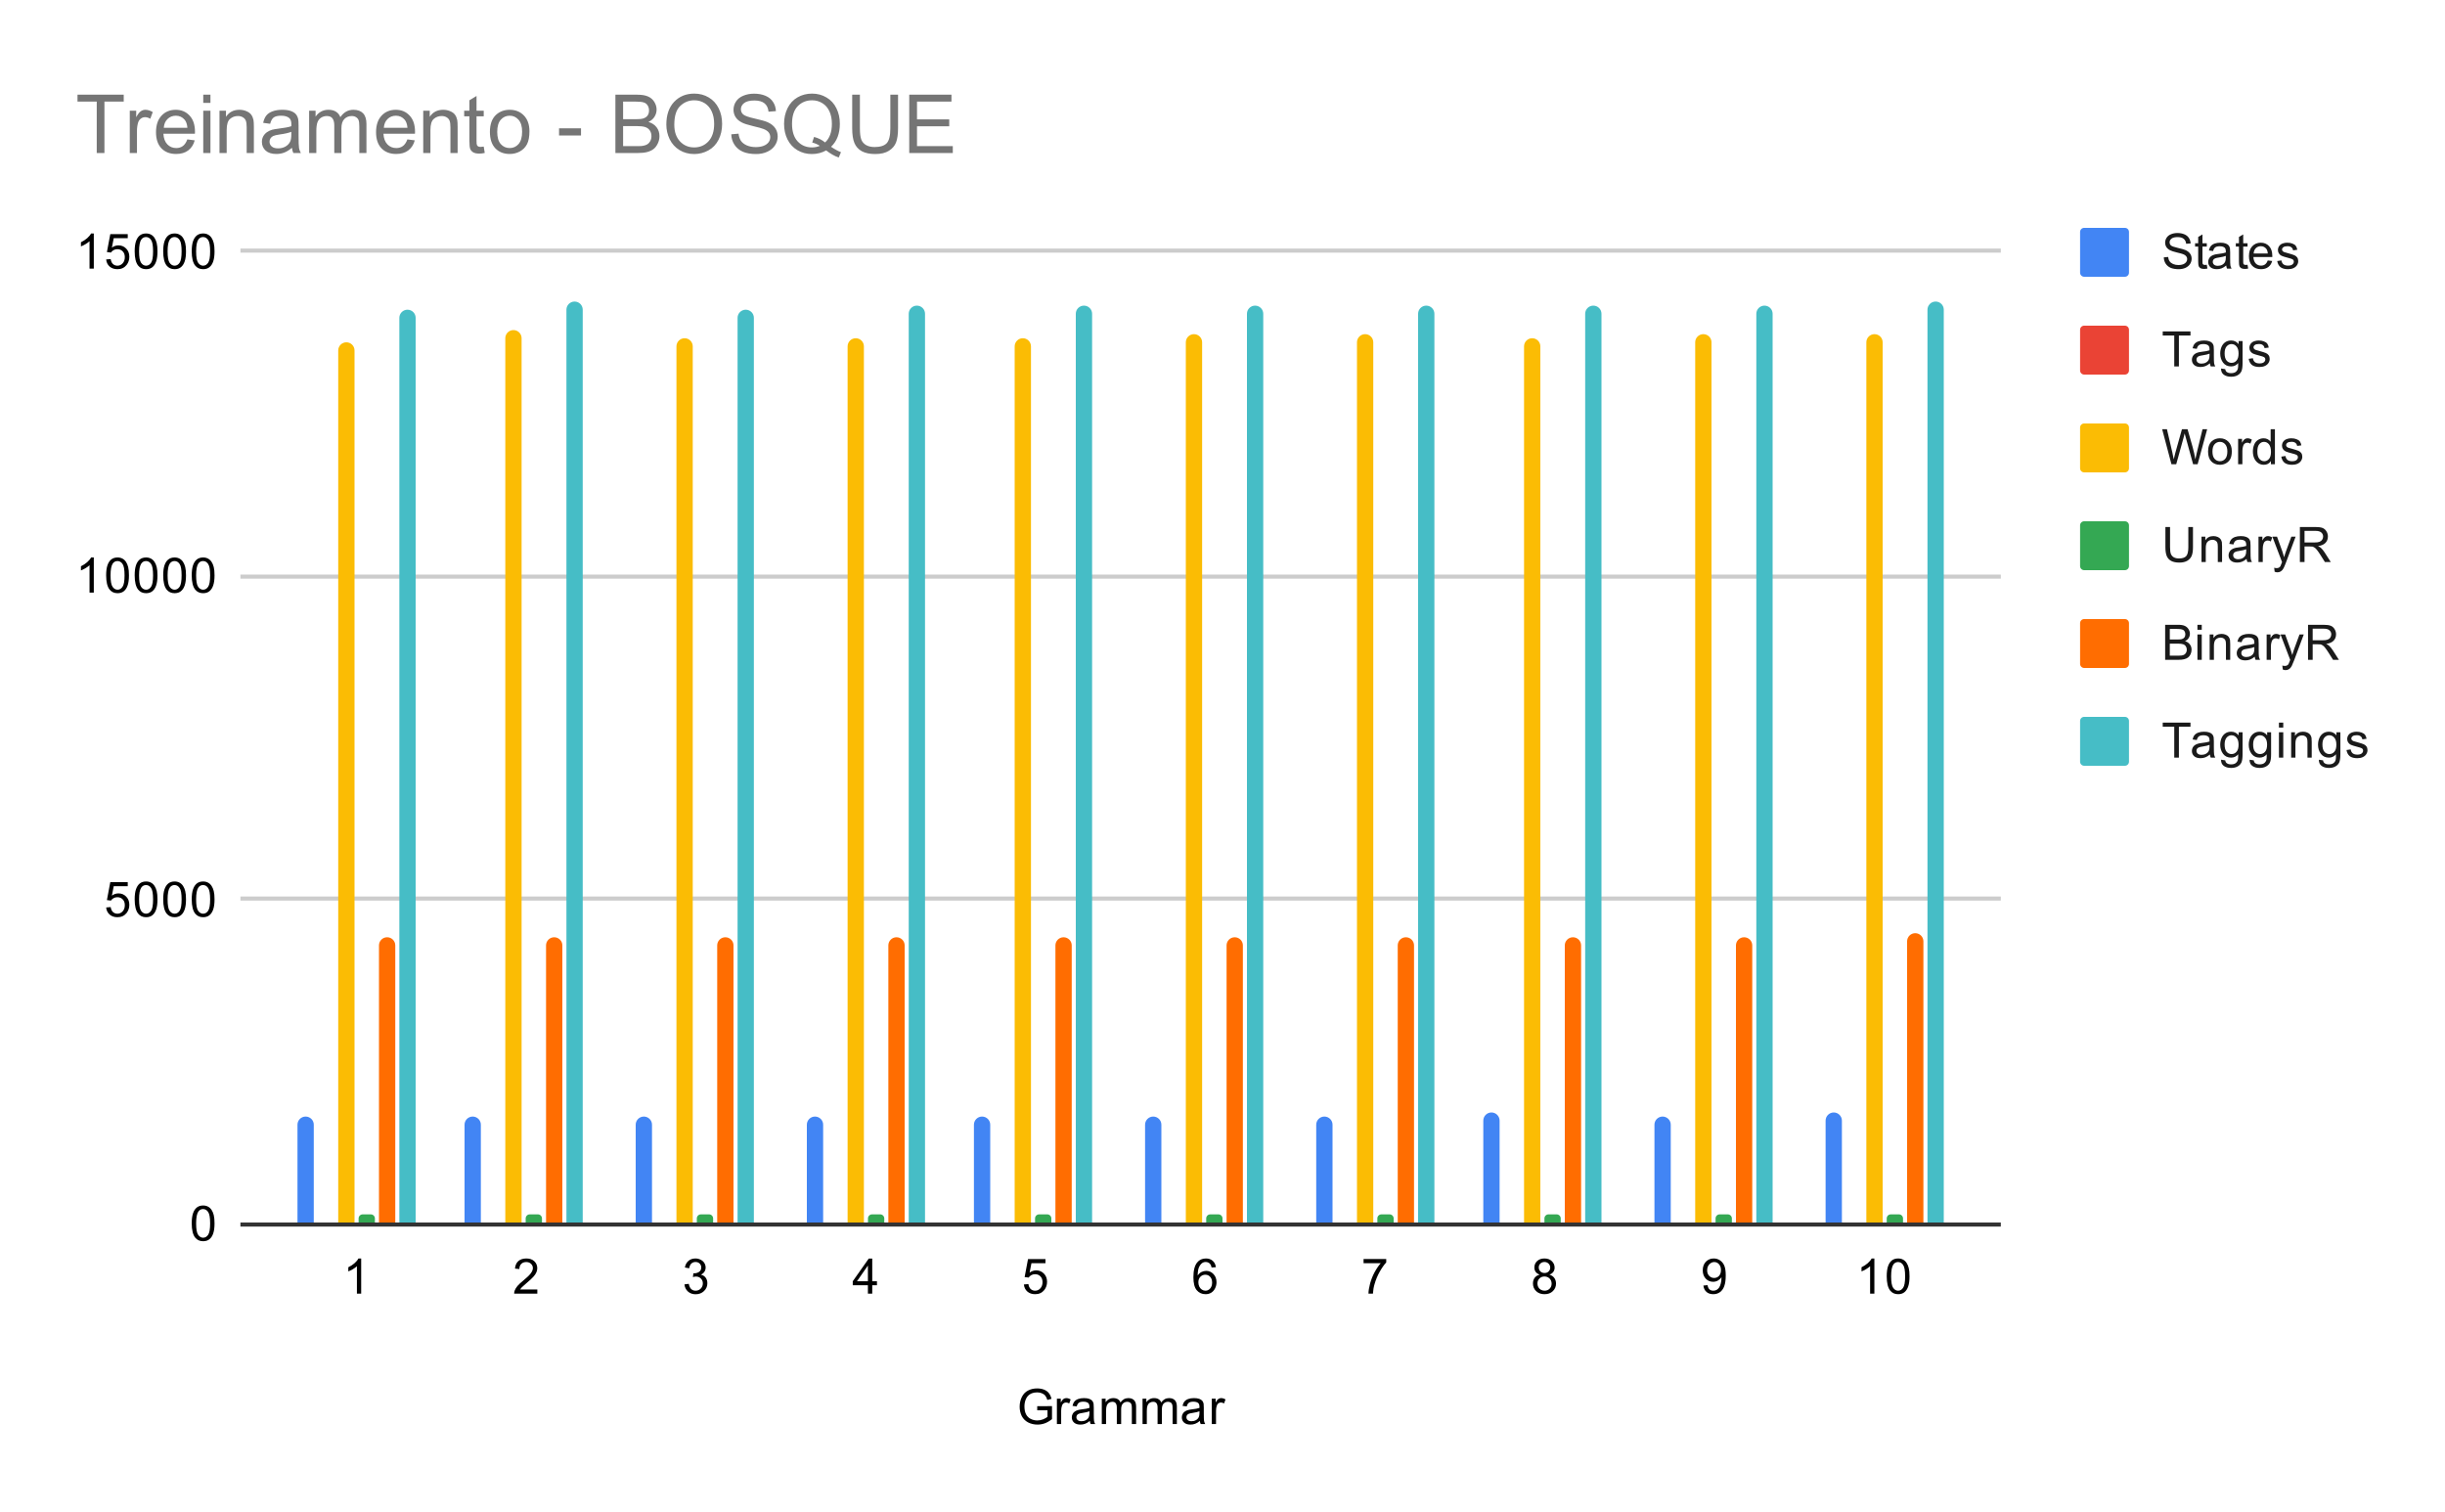 <svg version="1.1" viewBox="0.0 0.0 600.0 371.0" fill="none" stroke="none" stroke-linecap="square" stroke-miterlimit="10" width="600" height="371" xmlns:xlink="http://www.w3.org/1999/xlink" xmlns="http://www.w3.org/2000/svg"><path fill="#ffffff" d="M0 0L600.0 0L600.0 371.0L0 371.0L0 0Z" fill-rule="nonzero"/><path stroke="#333333" stroke-width="1.0" stroke-linecap="butt" d="M59.5 300.5L490.5 300.5" fill-rule="nonzero"/><path stroke="#cccccc" stroke-width="1.0" stroke-linecap="butt" d="M59.5 220.5L490.5 220.5" fill-rule="nonzero"/><path stroke="#cccccc" stroke-width="1.0" stroke-linecap="butt" d="M59.5 141.5L490.5 141.5" fill-rule="nonzero"/><path stroke="#cccccc" stroke-width="1.0" stroke-linecap="butt" d="M59.5 61.5L490.5 61.5" fill-rule="nonzero"/><clipPath id="id_0"><path d="M59.55 61.917L490.614 61.917L490.614 300.45L59.55 300.45L59.55 61.917Z" clip-rule="nonzero"/></clipPath><path stroke="#000000" stroke-width="0.0" stroke-linecap="butt" stroke-opacity="0.0" clip-path="url(#id_0)" d="M77.0 300.0L73.0 300.0L73.0 276.0C73.0 274.895 73.895 274.0 75.0 274.0L75.0 274.0C76.105 274.0 77.0 274.895 77.0 276.0Z" fill-rule="nonzero"/><path fill="#4285f4" clip-path="url(#id_0)" d="M77.0 300.0L73.0 300.0L73.0 276.0C73.0 274.895 73.895 274.0 75.0 274.0L75.0 274.0C76.105 274.0 77.0 274.895 77.0 276.0Z" fill-rule="nonzero"/><path stroke="#000000" stroke-width="0.0" stroke-linecap="butt" stroke-opacity="0.0" clip-path="url(#id_0)" d="M118.0 300.0L114.0 300.0L114.0 276.0C114.0 274.895 114.895 274.0 116.0 274.0L116.0 274.0C117.105 274.0 118.0 274.895 118.0 276.0Z" fill-rule="nonzero"/><path fill="#4285f4" clip-path="url(#id_0)" d="M118.0 300.0L114.0 300.0L114.0 276.0C114.0 274.895 114.895 274.0 116.0 274.0L116.0 274.0C117.105 274.0 118.0 274.895 118.0 276.0Z" fill-rule="nonzero"/><path stroke="#000000" stroke-width="0.0" stroke-linecap="butt" stroke-opacity="0.0" clip-path="url(#id_0)" d="M160.0 300.0L156.0 300.0L156.0 276.0C156.0 274.895 156.895 274.0 158.0 274.0L158.0 274.0C159.105 274.0 160.0 274.895 160.0 276.0Z" fill-rule="nonzero"/><path fill="#4285f4" clip-path="url(#id_0)" d="M160.0 300.0L156.0 300.0L156.0 276.0C156.0 274.895 156.895 274.0 158.0 274.0L158.0 274.0C159.105 274.0 160.0 274.895 160.0 276.0Z" fill-rule="nonzero"/><path stroke="#000000" stroke-width="0.0" stroke-linecap="butt" stroke-opacity="0.0" clip-path="url(#id_0)" d="M202.0 300.0L198.0 300.0L198.0 276.0C198.0 274.895 198.895 274.0 200.0 274.0L200.0 274.0C201.105 274.0 202.0 274.895 202.0 276.0Z" fill-rule="nonzero"/><path fill="#4285f4" clip-path="url(#id_0)" d="M202.0 300.0L198.0 300.0L198.0 276.0C198.0 274.895 198.895 274.0 200.0 274.0L200.0 274.0C201.105 274.0 202.0 274.895 202.0 276.0Z" fill-rule="nonzero"/><path stroke="#000000" stroke-width="0.0" stroke-linecap="butt" stroke-opacity="0.0" clip-path="url(#id_0)" d="M243.0 300.0L239.0 300.0L239.0 276.0C239.0 274.895 239.895 274.0 241.0 274.0L241.0 274.0C242.105 274.0 243.0 274.895 243.0 276.0Z" fill-rule="nonzero"/><path fill="#4285f4" clip-path="url(#id_0)" d="M243.0 300.0L239.0 300.0L239.0 276.0C239.0 274.895 239.895 274.0 241.0 274.0L241.0 274.0C242.105 274.0 243.0 274.895 243.0 276.0Z" fill-rule="nonzero"/><path stroke="#000000" stroke-width="0.0" stroke-linecap="butt" stroke-opacity="0.0" clip-path="url(#id_0)" d="M285.0 300.0L281.0 300.0L281.0 276.0C281.0 274.895 281.895 274.0 283.0 274.0L283.0 274.0C284.105 274.0 285.0 274.895 285.0 276.0Z" fill-rule="nonzero"/><path fill="#4285f4" clip-path="url(#id_0)" d="M285.0 300.0L281.0 300.0L281.0 276.0C281.0 274.895 281.895 274.0 283.0 274.0L283.0 274.0C284.105 274.0 285.0 274.895 285.0 276.0Z" fill-rule="nonzero"/><path stroke="#000000" stroke-width="0.0" stroke-linecap="butt" stroke-opacity="0.0" clip-path="url(#id_0)" d="M327.0 300.0L323.0 300.0L323.0 276.0C323.0 274.895 323.895 274.0 325.0 274.0L325.0 274.0C326.105 274.0 327.0 274.895 327.0 276.0Z" fill-rule="nonzero"/><path fill="#4285f4" clip-path="url(#id_0)" d="M327.0 300.0L323.0 300.0L323.0 276.0C323.0 274.895 323.895 274.0 325.0 274.0L325.0 274.0C326.105 274.0 327.0 274.895 327.0 276.0Z" fill-rule="nonzero"/><path stroke="#000000" stroke-width="0.0" stroke-linecap="butt" stroke-opacity="0.0" clip-path="url(#id_0)" d="M368.0 300.0L364.0 300.0L364.0 275.0C364.0 273.895 364.895 273.0 366.0 273.0L366.0 273.0C367.105 273.0 368.0 273.895 368.0 275.0Z" fill-rule="nonzero"/><path fill="#4285f4" clip-path="url(#id_0)" d="M368.0 300.0L364.0 300.0L364.0 275.0C364.0 273.895 364.895 273.0 366.0 273.0L366.0 273.0C367.105 273.0 368.0 273.895 368.0 275.0Z" fill-rule="nonzero"/><path stroke="#000000" stroke-width="0.0" stroke-linecap="butt" stroke-opacity="0.0" clip-path="url(#id_0)" d="M410.0 300.0L406.0 300.0L406.0 276.0C406.0 274.895 406.895 274.0 408.0 274.0L408.0 274.0C409.105 274.0 410.0 274.895 410.0 276.0Z" fill-rule="nonzero"/><path fill="#4285f4" clip-path="url(#id_0)" d="M410.0 300.0L406.0 300.0L406.0 276.0C406.0 274.895 406.895 274.0 408.0 274.0L408.0 274.0C409.105 274.0 410.0 274.895 410.0 276.0Z" fill-rule="nonzero"/><path stroke="#000000" stroke-width="0.0" stroke-linecap="butt" stroke-opacity="0.0" clip-path="url(#id_0)" d="M452.0 300.0L448.0 300.0L448.0 275.0C448.0 273.895 448.895 273.0 450.0 273.0L450.0 273.0C451.105 273.0 452.0 273.895 452.0 275.0Z" fill-rule="nonzero"/><path fill="#4285f4" clip-path="url(#id_0)" d="M452.0 300.0L448.0 300.0L448.0 275.0C448.0 273.895 448.895 273.0 450.0 273.0L450.0 273.0C451.105 273.0 452.0 273.895 452.0 275.0Z" fill-rule="nonzero"/><path stroke="#000000" stroke-width="0.0" stroke-linecap="butt" stroke-opacity="0.0" clip-path="url(#id_0)" d="M82.0 300.0L78.0 300.0L78.0 300.0C78.0 300.0 78.0 300.0 78.0 300.0L82.0 300.0C82.0 300.0 82.0 300.0 82.0 300.0Z" fill-rule="nonzero"/><path fill="#ea4335" clip-path="url(#id_0)" d="M82.0 300.0L78.0 300.0L78.0 300.0C78.0 300.0 78.0 300.0 78.0 300.0L82.0 300.0C82.0 300.0 82.0 300.0 82.0 300.0Z" fill-rule="nonzero"/><path stroke="#000000" stroke-width="0.0" stroke-linecap="butt" stroke-opacity="0.0" clip-path="url(#id_0)" d="M123.0 300.0L119.0 300.0L119.0 300.0C119.0 300.0 119.0 300.0 119.0 300.0L123.0 300.0C123.0 300.0 123.0 300.0 123.0 300.0Z" fill-rule="nonzero"/><path fill="#ea4335" clip-path="url(#id_0)" d="M123.0 300.0L119.0 300.0L119.0 300.0C119.0 300.0 119.0 300.0 119.0 300.0L123.0 300.0C123.0 300.0 123.0 300.0 123.0 300.0Z" fill-rule="nonzero"/><path stroke="#000000" stroke-width="0.0" stroke-linecap="butt" stroke-opacity="0.0" clip-path="url(#id_0)" d="M165.0 300.0L161.0 300.0L161.0 300.0C161.0 300.0 161.0 300.0 161.0 300.0L165.0 300.0C165.0 300.0 165.0 300.0 165.0 300.0Z" fill-rule="nonzero"/><path fill="#ea4335" clip-path="url(#id_0)" d="M165.0 300.0L161.0 300.0L161.0 300.0C161.0 300.0 161.0 300.0 161.0 300.0L165.0 300.0C165.0 300.0 165.0 300.0 165.0 300.0Z" fill-rule="nonzero"/><path stroke="#000000" stroke-width="0.0" stroke-linecap="butt" stroke-opacity="0.0" clip-path="url(#id_0)" d="M207.0 300.0L203.0 300.0L203.0 300.0C203.0 300.0 203.0 300.0 203.0 300.0L207.0 300.0C207.0 300.0 207.0 300.0 207.0 300.0Z" fill-rule="nonzero"/><path fill="#ea4335" clip-path="url(#id_0)" d="M207.0 300.0L203.0 300.0L203.0 300.0C203.0 300.0 203.0 300.0 203.0 300.0L207.0 300.0C207.0 300.0 207.0 300.0 207.0 300.0Z" fill-rule="nonzero"/><path stroke="#000000" stroke-width="0.0" stroke-linecap="butt" stroke-opacity="0.0" clip-path="url(#id_0)" d="M248.0 300.0L244.0 300.0L244.0 300.0C244.0 300.0 244.0 300.0 244.0 300.0L248.0 300.0C248.0 300.0 248.0 300.0 248.0 300.0Z" fill-rule="nonzero"/><path fill="#ea4335" clip-path="url(#id_0)" d="M248.0 300.0L244.0 300.0L244.0 300.0C244.0 300.0 244.0 300.0 244.0 300.0L248.0 300.0C248.0 300.0 248.0 300.0 248.0 300.0Z" fill-rule="nonzero"/><path stroke="#000000" stroke-width="0.0" stroke-linecap="butt" stroke-opacity="0.0" clip-path="url(#id_0)" d="M290.0 300.0L286.0 300.0L286.0 300.0C286.0 300.0 286.0 300.0 286.0 300.0L290.0 300.0C290.0 300.0 290.0 300.0 290.0 300.0Z" fill-rule="nonzero"/><path fill="#ea4335" clip-path="url(#id_0)" d="M290.0 300.0L286.0 300.0L286.0 300.0C286.0 300.0 286.0 300.0 286.0 300.0L290.0 300.0C290.0 300.0 290.0 300.0 290.0 300.0Z" fill-rule="nonzero"/><path stroke="#000000" stroke-width="0.0" stroke-linecap="butt" stroke-opacity="0.0" clip-path="url(#id_0)" d="M332.0 300.0L328.0 300.0L328.0 300.0C328.0 300.0 328.0 300.0 328.0 300.0L332.0 300.0C332.0 300.0 332.0 300.0 332.0 300.0Z" fill-rule="nonzero"/><path fill="#ea4335" clip-path="url(#id_0)" d="M332.0 300.0L328.0 300.0L328.0 300.0C328.0 300.0 328.0 300.0 328.0 300.0L332.0 300.0C332.0 300.0 332.0 300.0 332.0 300.0Z" fill-rule="nonzero"/><path stroke="#000000" stroke-width="0.0" stroke-linecap="butt" stroke-opacity="0.0" clip-path="url(#id_0)" d="M373.0 300.0L369.0 300.0L369.0 300.0C369.0 300.0 369.0 300.0 369.0 300.0L373.0 300.0C373.0 300.0 373.0 300.0 373.0 300.0Z" fill-rule="nonzero"/><path fill="#ea4335" clip-path="url(#id_0)" d="M373.0 300.0L369.0 300.0L369.0 300.0C369.0 300.0 369.0 300.0 369.0 300.0L373.0 300.0C373.0 300.0 373.0 300.0 373.0 300.0Z" fill-rule="nonzero"/><path stroke="#000000" stroke-width="0.0" stroke-linecap="butt" stroke-opacity="0.0" clip-path="url(#id_0)" d="M415.0 300.0L411.0 300.0L411.0 300.0C411.0 300.0 411.0 300.0 411.0 300.0L415.0 300.0C415.0 300.0 415.0 300.0 415.0 300.0Z" fill-rule="nonzero"/><path fill="#ea4335" clip-path="url(#id_0)" d="M415.0 300.0L411.0 300.0L411.0 300.0C411.0 300.0 411.0 300.0 411.0 300.0L415.0 300.0C415.0 300.0 415.0 300.0 415.0 300.0Z" fill-rule="nonzero"/><path stroke="#000000" stroke-width="0.0" stroke-linecap="butt" stroke-opacity="0.0" clip-path="url(#id_0)" d="M457.0 300.0L453.0 300.0L453.0 300.0C453.0 300.0 453.0 300.0 453.0 300.0L457.0 300.0C457.0 300.0 457.0 300.0 457.0 300.0Z" fill-rule="nonzero"/><path fill="#ea4335" clip-path="url(#id_0)" d="M457.0 300.0L453.0 300.0L453.0 300.0C453.0 300.0 453.0 300.0 453.0 300.0L457.0 300.0C457.0 300.0 457.0 300.0 457.0 300.0Z" fill-rule="nonzero"/><path stroke="#000000" stroke-width="0.0" stroke-linecap="butt" stroke-opacity="0.0" clip-path="url(#id_0)" d="M87.0 300.0L83.0 300.0L83.0 86.0C83.0 84.895 83.895 84.0 85.0 84.0L85.0 84.0C86.105 84.0 87.0 84.895 87.0 86.0Z" fill-rule="nonzero"/><path fill="#fbbc04" clip-path="url(#id_0)" d="M87.0 300.0L83.0 300.0L83.0 86.0C83.0 84.895 83.895 84.0 85.0 84.0L85.0 84.0C86.105 84.0 87.0 84.895 87.0 86.0Z" fill-rule="nonzero"/><path stroke="#000000" stroke-width="0.0" stroke-linecap="butt" stroke-opacity="0.0" clip-path="url(#id_0)" d="M128.0 300.0L124.0 300.0L124.0 83.0C124.0 81.895 124.895 81.0 126.0 81.0L126.0 81.0C127.105 81.0 128.0 81.895 128.0 83.0Z" fill-rule="nonzero"/><path fill="#fbbc04" clip-path="url(#id_0)" d="M128.0 300.0L124.0 300.0L124.0 83.0C124.0 81.895 124.895 81.0 126.0 81.0L126.0 81.0C127.105 81.0 128.0 81.895 128.0 83.0Z" fill-rule="nonzero"/><path stroke="#000000" stroke-width="0.0" stroke-linecap="butt" stroke-opacity="0.0" clip-path="url(#id_0)" d="M170.0 300.0L166.0 300.0L166.0 85.0C166.0 83.895 166.895 83.0 168.0 83.0L168.0 83.0C169.105 83.0 170.0 83.895 170.0 85.0Z" fill-rule="nonzero"/><path fill="#fbbc04" clip-path="url(#id_0)" d="M170.0 300.0L166.0 300.0L166.0 85.0C166.0 83.895 166.895 83.0 168.0 83.0L168.0 83.0C169.105 83.0 170.0 83.895 170.0 85.0Z" fill-rule="nonzero"/><path stroke="#000000" stroke-width="0.0" stroke-linecap="butt" stroke-opacity="0.0" clip-path="url(#id_0)" d="M212.0 300.0L208.0 300.0L208.0 85.0C208.0 83.895 208.895 83.0 210.0 83.0L210.0 83.0C211.105 83.0 212.0 83.895 212.0 85.0Z" fill-rule="nonzero"/><path fill="#fbbc04" clip-path="url(#id_0)" d="M212.0 300.0L208.0 300.0L208.0 85.0C208.0 83.895 208.895 83.0 210.0 83.0L210.0 83.0C211.105 83.0 212.0 83.895 212.0 85.0Z" fill-rule="nonzero"/><path stroke="#000000" stroke-width="0.0" stroke-linecap="butt" stroke-opacity="0.0" clip-path="url(#id_0)" d="M253.0 300.0L249.0 300.0L249.0 85.0C249.0 83.895 249.895 83.0 251.0 83.0L251.0 83.0C252.105 83.0 253.0 83.895 253.0 85.0Z" fill-rule="nonzero"/><path fill="#fbbc04" clip-path="url(#id_0)" d="M253.0 300.0L249.0 300.0L249.0 85.0C249.0 83.895 249.895 83.0 251.0 83.0L251.0 83.0C252.105 83.0 253.0 83.895 253.0 85.0Z" fill-rule="nonzero"/><path stroke="#000000" stroke-width="0.0" stroke-linecap="butt" stroke-opacity="0.0" clip-path="url(#id_0)" d="M295.0 300.0L291.0 300.0L291.0 84.0C291.0 82.895 291.895 82.0 293.0 82.0L293.0 82.0C294.105 82.0 295.0 82.895 295.0 84.0Z" fill-rule="nonzero"/><path fill="#fbbc04" clip-path="url(#id_0)" d="M295.0 300.0L291.0 300.0L291.0 84.0C291.0 82.895 291.895 82.0 293.0 82.0L293.0 82.0C294.105 82.0 295.0 82.895 295.0 84.0Z" fill-rule="nonzero"/><path stroke="#000000" stroke-width="0.0" stroke-linecap="butt" stroke-opacity="0.0" clip-path="url(#id_0)" d="M337.0 300.0L333.0 300.0L333.0 84.0C333.0 82.895 333.895 82.0 335.0 82.0L335.0 82.0C336.105 82.0 337.0 82.895 337.0 84.0Z" fill-rule="nonzero"/><path fill="#fbbc04" clip-path="url(#id_0)" d="M337.0 300.0L333.0 300.0L333.0 84.0C333.0 82.895 333.895 82.0 335.0 82.0L335.0 82.0C336.105 82.0 337.0 82.895 337.0 84.0Z" fill-rule="nonzero"/><path stroke="#000000" stroke-width="0.0" stroke-linecap="butt" stroke-opacity="0.0" clip-path="url(#id_0)" d="M378.0 300.0L374.0 300.0L374.0 85.0C374.0 83.895 374.895 83.0 376.0 83.0L376.0 83.0C377.105 83.0 378.0 83.895 378.0 85.0Z" fill-rule="nonzero"/><path fill="#fbbc04" clip-path="url(#id_0)" d="M378.0 300.0L374.0 300.0L374.0 85.0C374.0 83.895 374.895 83.0 376.0 83.0L376.0 83.0C377.105 83.0 378.0 83.895 378.0 85.0Z" fill-rule="nonzero"/><path stroke="#000000" stroke-width="0.0" stroke-linecap="butt" stroke-opacity="0.0" clip-path="url(#id_0)" d="M420.0 300.0L416.0 300.0L416.0 84.0C416.0 82.895 416.895 82.0 418.0 82.0L418.0 82.0C419.105 82.0 420.0 82.895 420.0 84.0Z" fill-rule="nonzero"/><path fill="#fbbc04" clip-path="url(#id_0)" d="M420.0 300.0L416.0 300.0L416.0 84.0C416.0 82.895 416.895 82.0 418.0 82.0L418.0 82.0C419.105 82.0 420.0 82.895 420.0 84.0Z" fill-rule="nonzero"/><path stroke="#000000" stroke-width="0.0" stroke-linecap="butt" stroke-opacity="0.0" clip-path="url(#id_0)" d="M462.0 300.0L458.0 300.0L458.0 84.0C458.0 82.895 458.895 82.0 460.0 82.0L460.0 82.0C461.105 82.0 462.0 82.895 462.0 84.0Z" fill-rule="nonzero"/><path fill="#fbbc04" clip-path="url(#id_0)" d="M462.0 300.0L458.0 300.0L458.0 84.0C458.0 82.895 458.895 82.0 460.0 82.0L460.0 82.0C461.105 82.0 462.0 82.895 462.0 84.0Z" fill-rule="nonzero"/><path stroke="#000000" stroke-width="0.0" stroke-linecap="butt" stroke-opacity="0.0" clip-path="url(#id_0)" d="M92.0 300.0L88.0 300.0L88.0 299.0C88.0 298.448 88.448 298.0 89.0 298.0L91.0 298.0C91.552 298.0 92.0 298.448 92.0 299.0Z" fill-rule="nonzero"/><path fill="#34a853" clip-path="url(#id_0)" d="M92.0 300.0L88.0 300.0L88.0 299.0C88.0 298.448 88.448 298.0 89.0 298.0L91.0 298.0C91.552 298.0 92.0 298.448 92.0 299.0Z" fill-rule="nonzero"/><path stroke="#000000" stroke-width="0.0" stroke-linecap="butt" stroke-opacity="0.0" clip-path="url(#id_0)" d="M133.0 300.0L129.0 300.0L129.0 299.0C129.0 298.448 129.448 298.0 130.0 298.0L132.0 298.0C132.552 298.0 133.0 298.448 133.0 299.0Z" fill-rule="nonzero"/><path fill="#34a853" clip-path="url(#id_0)" d="M133.0 300.0L129.0 300.0L129.0 299.0C129.0 298.448 129.448 298.0 130.0 298.0L132.0 298.0C132.552 298.0 133.0 298.448 133.0 299.0Z" fill-rule="nonzero"/><path stroke="#000000" stroke-width="0.0" stroke-linecap="butt" stroke-opacity="0.0" clip-path="url(#id_0)" d="M175.0 300.0L171.0 300.0L171.0 299.0C171.0 298.448 171.448 298.0 172.0 298.0L174.0 298.0C174.552 298.0 175.0 298.448 175.0 299.0Z" fill-rule="nonzero"/><path fill="#34a853" clip-path="url(#id_0)" d="M175.0 300.0L171.0 300.0L171.0 299.0C171.0 298.448 171.448 298.0 172.0 298.0L174.0 298.0C174.552 298.0 175.0 298.448 175.0 299.0Z" fill-rule="nonzero"/><path stroke="#000000" stroke-width="0.0" stroke-linecap="butt" stroke-opacity="0.0" clip-path="url(#id_0)" d="M217.0 300.0L213.0 300.0L213.0 299.0C213.0 298.448 213.448 298.0 214.0 298.0L216.0 298.0C216.552 298.0 217.0 298.448 217.0 299.0Z" fill-rule="nonzero"/><path fill="#34a853" clip-path="url(#id_0)" d="M217.0 300.0L213.0 300.0L213.0 299.0C213.0 298.448 213.448 298.0 214.0 298.0L216.0 298.0C216.552 298.0 217.0 298.448 217.0 299.0Z" fill-rule="nonzero"/><path stroke="#000000" stroke-width="0.0" stroke-linecap="butt" stroke-opacity="0.0" clip-path="url(#id_0)" d="M258.0 300.0L254.0 300.0L254.0 299.0C254.0 298.448 254.448 298.0 255.0 298.0L257.0 298.0C257.552 298.0 258.0 298.448 258.0 299.0Z" fill-rule="nonzero"/><path fill="#34a853" clip-path="url(#id_0)" d="M258.0 300.0L254.0 300.0L254.0 299.0C254.0 298.448 254.448 298.0 255.0 298.0L257.0 298.0C257.552 298.0 258.0 298.448 258.0 299.0Z" fill-rule="nonzero"/><path stroke="#000000" stroke-width="0.0" stroke-linecap="butt" stroke-opacity="0.0" clip-path="url(#id_0)" d="M300.0 300.0L296.0 300.0L296.0 299.0C296.0 298.448 296.448 298.0 297.0 298.0L299.0 298.0C299.552 298.0 300.0 298.448 300.0 299.0Z" fill-rule="nonzero"/><path fill="#34a853" clip-path="url(#id_0)" d="M300.0 300.0L296.0 300.0L296.0 299.0C296.0 298.448 296.448 298.0 297.0 298.0L299.0 298.0C299.552 298.0 300.0 298.448 300.0 299.0Z" fill-rule="nonzero"/><path stroke="#000000" stroke-width="0.0" stroke-linecap="butt" stroke-opacity="0.0" clip-path="url(#id_0)" d="M342.0 300.0L338.0 300.0L338.0 299.0C338.0 298.448 338.448 298.0 339.0 298.0L341.0 298.0C341.552 298.0 342.0 298.448 342.0 299.0Z" fill-rule="nonzero"/><path fill="#34a853" clip-path="url(#id_0)" d="M342.0 300.0L338.0 300.0L338.0 299.0C338.0 298.448 338.448 298.0 339.0 298.0L341.0 298.0C341.552 298.0 342.0 298.448 342.0 299.0Z" fill-rule="nonzero"/><path stroke="#000000" stroke-width="0.0" stroke-linecap="butt" stroke-opacity="0.0" clip-path="url(#id_0)" d="M383.0 300.0L379.0 300.0L379.0 299.0C379.0 298.448 379.448 298.0 380.0 298.0L382.0 298.0C382.552 298.0 383.0 298.448 383.0 299.0Z" fill-rule="nonzero"/><path fill="#34a853" clip-path="url(#id_0)" d="M383.0 300.0L379.0 300.0L379.0 299.0C379.0 298.448 379.448 298.0 380.0 298.0L382.0 298.0C382.552 298.0 383.0 298.448 383.0 299.0Z" fill-rule="nonzero"/><path stroke="#000000" stroke-width="0.0" stroke-linecap="butt" stroke-opacity="0.0" clip-path="url(#id_0)" d="M425.0 300.0L421.0 300.0L421.0 299.0C421.0 298.448 421.448 298.0 422.0 298.0L424.0 298.0C424.552 298.0 425.0 298.448 425.0 299.0Z" fill-rule="nonzero"/><path fill="#34a853" clip-path="url(#id_0)" d="M425.0 300.0L421.0 300.0L421.0 299.0C421.0 298.448 421.448 298.0 422.0 298.0L424.0 298.0C424.552 298.0 425.0 298.448 425.0 299.0Z" fill-rule="nonzero"/><path stroke="#000000" stroke-width="0.0" stroke-linecap="butt" stroke-opacity="0.0" clip-path="url(#id_0)" d="M467.0 300.0L463.0 300.0L463.0 299.0C463.0 298.448 463.448 298.0 464.0 298.0L466.0 298.0C466.552 298.0 467.0 298.448 467.0 299.0Z" fill-rule="nonzero"/><path fill="#34a853" clip-path="url(#id_0)" d="M467.0 300.0L463.0 300.0L463.0 299.0C463.0 298.448 463.448 298.0 464.0 298.0L466.0 298.0C466.552 298.0 467.0 298.448 467.0 299.0Z" fill-rule="nonzero"/><path stroke="#000000" stroke-width="0.0" stroke-linecap="butt" stroke-opacity="0.0" clip-path="url(#id_0)" d="M97.0 300.0L93.0 300.0L93.0 232.0C93.0 230.895 93.895 230.0 95.0 230.0L95.0 230.0C96.105 230.0 97.0 230.895 97.0 232.0Z" fill-rule="nonzero"/><path fill="#ff6d01" clip-path="url(#id_0)" d="M97.0 300.0L93.0 300.0L93.0 232.0C93.0 230.895 93.895 230.0 95.0 230.0L95.0 230.0C96.105 230.0 97.0 230.895 97.0 232.0Z" fill-rule="nonzero"/><path stroke="#000000" stroke-width="0.0" stroke-linecap="butt" stroke-opacity="0.0" clip-path="url(#id_0)" d="M138.0 300.0L134.0 300.0L134.0 232.0C134.0 230.895 134.895 230.0 136.0 230.0L136.0 230.0C137.105 230.0 138.0 230.895 138.0 232.0Z" fill-rule="nonzero"/><path fill="#ff6d01" clip-path="url(#id_0)" d="M138.0 300.0L134.0 300.0L134.0 232.0C134.0 230.895 134.895 230.0 136.0 230.0L136.0 230.0C137.105 230.0 138.0 230.895 138.0 232.0Z" fill-rule="nonzero"/><path stroke="#000000" stroke-width="0.0" stroke-linecap="butt" stroke-opacity="0.0" clip-path="url(#id_0)" d="M180.0 300.0L176.0 300.0L176.0 232.0C176.0 230.895 176.895 230.0 178.0 230.0L178.0 230.0C179.105 230.0 180.0 230.895 180.0 232.0Z" fill-rule="nonzero"/><path fill="#ff6d01" clip-path="url(#id_0)" d="M180.0 300.0L176.0 300.0L176.0 232.0C176.0 230.895 176.895 230.0 178.0 230.0L178.0 230.0C179.105 230.0 180.0 230.895 180.0 232.0Z" fill-rule="nonzero"/><path stroke="#000000" stroke-width="0.0" stroke-linecap="butt" stroke-opacity="0.0" clip-path="url(#id_0)" d="M222.0 300.0L218.0 300.0L218.0 232.0C218.0 230.895 218.895 230.0 220.0 230.0L220.0 230.0C221.105 230.0 222.0 230.895 222.0 232.0Z" fill-rule="nonzero"/><path fill="#ff6d01" clip-path="url(#id_0)" d="M222.0 300.0L218.0 300.0L218.0 232.0C218.0 230.895 218.895 230.0 220.0 230.0L220.0 230.0C221.105 230.0 222.0 230.895 222.0 232.0Z" fill-rule="nonzero"/><path stroke="#000000" stroke-width="0.0" stroke-linecap="butt" stroke-opacity="0.0" clip-path="url(#id_0)" d="M263.0 300.0L259.0 300.0L259.0 232.0C259.0 230.895 259.895 230.0 261.0 230.0L261.0 230.0C262.105 230.0 263.0 230.895 263.0 232.0Z" fill-rule="nonzero"/><path fill="#ff6d01" clip-path="url(#id_0)" d="M263.0 300.0L259.0 300.0L259.0 232.0C259.0 230.895 259.895 230.0 261.0 230.0L261.0 230.0C262.105 230.0 263.0 230.895 263.0 232.0Z" fill-rule="nonzero"/><path stroke="#000000" stroke-width="0.0" stroke-linecap="butt" stroke-opacity="0.0" clip-path="url(#id_0)" d="M305.0 300.0L301.0 300.0L301.0 232.0C301.0 230.895 301.895 230.0 303.0 230.0L303.0 230.0C304.105 230.0 305.0 230.895 305.0 232.0Z" fill-rule="nonzero"/><path fill="#ff6d01" clip-path="url(#id_0)" d="M305.0 300.0L301.0 300.0L301.0 232.0C301.0 230.895 301.895 230.0 303.0 230.0L303.0 230.0C304.105 230.0 305.0 230.895 305.0 232.0Z" fill-rule="nonzero"/><path stroke="#000000" stroke-width="0.0" stroke-linecap="butt" stroke-opacity="0.0" clip-path="url(#id_0)" d="M347.0 300.0L343.0 300.0L343.0 232.0C343.0 230.895 343.895 230.0 345.0 230.0L345.0 230.0C346.105 230.0 347.0 230.895 347.0 232.0Z" fill-rule="nonzero"/><path fill="#ff6d01" clip-path="url(#id_0)" d="M347.0 300.0L343.0 300.0L343.0 232.0C343.0 230.895 343.895 230.0 345.0 230.0L345.0 230.0C346.105 230.0 347.0 230.895 347.0 232.0Z" fill-rule="nonzero"/><path stroke="#000000" stroke-width="0.0" stroke-linecap="butt" stroke-opacity="0.0" clip-path="url(#id_0)" d="M388.0 300.0L384.0 300.0L384.0 232.0C384.0 230.895 384.895 230.0 386.0 230.0L386.0 230.0C387.105 230.0 388.0 230.895 388.0 232.0Z" fill-rule="nonzero"/><path fill="#ff6d01" clip-path="url(#id_0)" d="M388.0 300.0L384.0 300.0L384.0 232.0C384.0 230.895 384.895 230.0 386.0 230.0L386.0 230.0C387.105 230.0 388.0 230.895 388.0 232.0Z" fill-rule="nonzero"/><path stroke="#000000" stroke-width="0.0" stroke-linecap="butt" stroke-opacity="0.0" clip-path="url(#id_0)" d="M430.0 300.0L426.0 300.0L426.0 232.0C426.0 230.895 426.895 230.0 428.0 230.0L428.0 230.0C429.105 230.0 430.0 230.895 430.0 232.0Z" fill-rule="nonzero"/><path fill="#ff6d01" clip-path="url(#id_0)" d="M430.0 300.0L426.0 300.0L426.0 232.0C426.0 230.895 426.895 230.0 428.0 230.0L428.0 230.0C429.105 230.0 430.0 230.895 430.0 232.0Z" fill-rule="nonzero"/><path stroke="#000000" stroke-width="0.0" stroke-linecap="butt" stroke-opacity="0.0" clip-path="url(#id_0)" d="M472.0 300.0L468.0 300.0L468.0 231.0C468.0 229.895 468.895 229.0 470.0 229.0L470.0 229.0C471.105 229.0 472.0 229.895 472.0 231.0Z" fill-rule="nonzero"/><path fill="#ff6d01" clip-path="url(#id_0)" d="M472.0 300.0L468.0 300.0L468.0 231.0C468.0 229.895 468.895 229.0 470.0 229.0L470.0 229.0C471.105 229.0 472.0 229.895 472.0 231.0Z" fill-rule="nonzero"/><path stroke="#000000" stroke-width="0.0" stroke-linecap="butt" stroke-opacity="0.0" clip-path="url(#id_0)" d="M102.0 300.0L98.0 300.0L98.0 78.0C98.0 76.895 98.895 76.0 100.0 76.0L100.0 76.0C101.105 76.0 102.0 76.895 102.0 78.0Z" fill-rule="nonzero"/><path fill="#46bdc6" clip-path="url(#id_0)" d="M102.0 300.0L98.0 300.0L98.0 78.0C98.0 76.895 98.895 76.0 100.0 76.0L100.0 76.0C101.105 76.0 102.0 76.895 102.0 78.0Z" fill-rule="nonzero"/><path stroke="#000000" stroke-width="0.0" stroke-linecap="butt" stroke-opacity="0.0" clip-path="url(#id_0)" d="M143.0 300.0L139.0 300.0L139.0 76.0C139.0 74.895 139.895 74.0 141.0 74.0L141.0 74.0C142.105 74.0 143.0 74.895 143.0 76.0Z" fill-rule="nonzero"/><path fill="#46bdc6" clip-path="url(#id_0)" d="M143.0 300.0L139.0 300.0L139.0 76.0C139.0 74.895 139.895 74.0 141.0 74.0L141.0 74.0C142.105 74.0 143.0 74.895 143.0 76.0Z" fill-rule="nonzero"/><path stroke="#000000" stroke-width="0.0" stroke-linecap="butt" stroke-opacity="0.0" clip-path="url(#id_0)" d="M185.0 300.0L181.0 300.0L181.0 78.0C181.0 76.895 181.895 76.0 183.0 76.0L183.0 76.0C184.105 76.0 185.0 76.895 185.0 78.0Z" fill-rule="nonzero"/><path fill="#46bdc6" clip-path="url(#id_0)" d="M185.0 300.0L181.0 300.0L181.0 78.0C181.0 76.895 181.895 76.0 183.0 76.0L183.0 76.0C184.105 76.0 185.0 76.895 185.0 78.0Z" fill-rule="nonzero"/><path stroke="#000000" stroke-width="0.0" stroke-linecap="butt" stroke-opacity="0.0" clip-path="url(#id_0)" d="M227.0 300.0L223.0 300.0L223.0 77.0C223.0 75.895 223.895 75.0 225.0 75.0L225.0 75.0C226.105 75.0 227.0 75.895 227.0 77.0Z" fill-rule="nonzero"/><path fill="#46bdc6" clip-path="url(#id_0)" d="M227.0 300.0L223.0 300.0L223.0 77.0C223.0 75.895 223.895 75.0 225.0 75.0L225.0 75.0C226.105 75.0 227.0 75.895 227.0 77.0Z" fill-rule="nonzero"/><path stroke="#000000" stroke-width="0.0" stroke-linecap="butt" stroke-opacity="0.0" clip-path="url(#id_0)" d="M268.0 300.0L264.0 300.0L264.0 77.0C264.0 75.895 264.895 75.0 266.0 75.0L266.0 75.0C267.105 75.0 268.0 75.895 268.0 77.0Z" fill-rule="nonzero"/><path fill="#46bdc6" clip-path="url(#id_0)" d="M268.0 300.0L264.0 300.0L264.0 77.0C264.0 75.895 264.895 75.0 266.0 75.0L266.0 75.0C267.105 75.0 268.0 75.895 268.0 77.0Z" fill-rule="nonzero"/><path stroke="#000000" stroke-width="0.0" stroke-linecap="butt" stroke-opacity="0.0" clip-path="url(#id_0)" d="M310.0 300.0L306.0 300.0L306.0 77.0C306.0 75.895 306.895 75.0 308.0 75.0L308.0 75.0C309.105 75.0 310.0 75.895 310.0 77.0Z" fill-rule="nonzero"/><path fill="#46bdc6" clip-path="url(#id_0)" d="M310.0 300.0L306.0 300.0L306.0 77.0C306.0 75.895 306.895 75.0 308.0 75.0L308.0 75.0C309.105 75.0 310.0 75.895 310.0 77.0Z" fill-rule="nonzero"/><path stroke="#000000" stroke-width="0.0" stroke-linecap="butt" stroke-opacity="0.0" clip-path="url(#id_0)" d="M352.0 300.0L348.0 300.0L348.0 77.0C348.0 75.895 348.895 75.0 350.0 75.0L350.0 75.0C351.105 75.0 352.0 75.895 352.0 77.0Z" fill-rule="nonzero"/><path fill="#46bdc6" clip-path="url(#id_0)" d="M352.0 300.0L348.0 300.0L348.0 77.0C348.0 75.895 348.895 75.0 350.0 75.0L350.0 75.0C351.105 75.0 352.0 75.895 352.0 77.0Z" fill-rule="nonzero"/><path stroke="#000000" stroke-width="0.0" stroke-linecap="butt" stroke-opacity="0.0" clip-path="url(#id_0)" d="M393.0 300.0L389.0 300.0L389.0 77.0C389.0 75.895 389.895 75.0 391.0 75.0L391.0 75.0C392.105 75.0 393.0 75.895 393.0 77.0Z" fill-rule="nonzero"/><path fill="#46bdc6" clip-path="url(#id_0)" d="M393.0 300.0L389.0 300.0L389.0 77.0C389.0 75.895 389.895 75.0 391.0 75.0L391.0 75.0C392.105 75.0 393.0 75.895 393.0 77.0Z" fill-rule="nonzero"/><path stroke="#000000" stroke-width="0.0" stroke-linecap="butt" stroke-opacity="0.0" clip-path="url(#id_0)" d="M435.0 300.0L431.0 300.0L431.0 77.0C431.0 75.895 431.895 75.0 433.0 75.0L433.0 75.0C434.105 75.0 435.0 75.895 435.0 77.0Z" fill-rule="nonzero"/><path fill="#46bdc6" clip-path="url(#id_0)" d="M435.0 300.0L431.0 300.0L431.0 77.0C431.0 75.895 431.895 75.0 433.0 75.0L433.0 75.0C434.105 75.0 435.0 75.895 435.0 77.0Z" fill-rule="nonzero"/><path stroke="#000000" stroke-width="0.0" stroke-linecap="butt" stroke-opacity="0.0" clip-path="url(#id_0)" d="M477.0 300.0L473.0 300.0L473.0 76.0C473.0 74.895 473.895 74.0 475.0 74.0L475.0 74.0C476.105 74.0 477.0 74.895 477.0 76.0Z" fill-rule="nonzero"/><path fill="#46bdc6" clip-path="url(#id_0)" d="M477.0 300.0L473.0 300.0L473.0 76.0C473.0 74.895 473.895 74.0 475.0 74.0L475.0 74.0C476.105 74.0 477.0 74.895 477.0 76.0Z" fill-rule="nonzero"/><path fill="#000000" d="M254.535 346.075L254.535 345.075L258.16 345.059L258.16 348.247Q257.332 348.919 256.442 349.262Q255.551 349.591 254.613 349.591Q253.348 349.591 252.301 349.059Q251.27 348.512 250.738 347.497Q250.223 346.466 250.223 345.2Q250.223 343.934 250.738 342.856Q251.27 341.762 252.254 341.247Q253.238 340.716 254.52 340.716Q255.457 340.716 256.207 341.012Q256.957 341.309 257.379 341.856Q257.817 342.387 258.035 343.262L257.02 343.544Q256.817 342.887 256.52 342.512Q256.238 342.137 255.707 341.919Q255.176 341.684 254.535 341.684Q253.754 341.684 253.176 341.919Q252.613 342.153 252.254 342.544Q251.91 342.934 251.723 343.403Q251.395 344.2 251.395 345.122Q251.395 346.278 251.785 347.059Q252.192 347.825 252.942 348.2Q253.692 348.575 254.551 348.575Q255.285 348.575 255.988 348.294Q256.692 347.997 257.051 347.684L257.051 346.075L254.535 346.075ZM259.363 349.45L259.363 343.231L260.317 343.231L260.317 344.169Q260.676 343.512 260.973 343.309Q261.285 343.091 261.66 343.091Q262.192 343.091 262.738 343.419L262.379 344.403Q261.988 344.169 261.613 344.169Q261.254 344.169 260.973 344.387Q260.707 344.591 260.598 344.966Q260.41 345.528 260.41 346.184L260.41 349.45L259.363 349.45ZM267.442 348.684Q266.848 349.184 266.301 349.387Q265.77 349.591 265.145 349.591Q264.113 349.591 263.567 349.091Q263.02 348.591 263.02 347.809Q263.02 347.356 263.223 346.981Q263.426 346.591 263.77 346.372Q264.113 346.137 264.535 346.028Q264.832 345.934 265.473 345.856Q266.738 345.716 267.348 345.497Q267.348 345.278 267.348 345.231Q267.348 344.575 267.051 344.309Q266.645 343.966 265.848 343.966Q265.113 343.966 264.754 344.231Q264.395 344.481 264.223 345.137L263.192 344.997Q263.332 344.341 263.66 343.934Q263.988 343.528 264.598 343.309Q265.207 343.091 266.004 343.091Q266.801 343.091 267.301 343.278Q267.801 343.466 268.035 343.747Q268.27 344.028 268.363 344.466Q268.41 344.731 268.41 345.434L268.41 346.841Q268.41 348.309 268.473 348.7Q268.551 349.091 268.754 349.45L267.645 349.45Q267.488 349.122 267.442 348.684ZM267.348 346.325Q266.77 346.559 265.629 346.731Q264.973 346.825 264.707 346.95Q264.442 347.059 264.285 347.278Q264.145 347.497 264.145 347.778Q264.145 348.2 264.457 348.481Q264.785 348.762 265.395 348.762Q266.004 348.762 266.473 348.497Q266.957 348.231 267.176 347.762Q267.348 347.403 267.348 346.716L267.348 346.325ZM270.379 349.45L270.379 343.231L271.317 343.231L271.317 344.106Q271.613 343.637 272.098 343.372Q272.582 343.091 273.207 343.091Q273.895 343.091 274.332 343.372Q274.785 343.653 274.957 344.169Q275.707 343.091 276.879 343.091Q277.817 343.091 278.301 343.606Q278.801 344.106 278.801 345.184L278.801 349.45L277.754 349.45L277.754 345.528Q277.754 344.903 277.645 344.622Q277.551 344.341 277.285 344.169Q277.02 343.997 276.645 343.997Q275.988 343.997 275.551 344.434Q275.129 344.872 275.129 345.841L275.129 349.45L274.067 349.45L274.067 345.403Q274.067 344.7 273.801 344.356Q273.551 343.997 272.973 343.997Q272.52 343.997 272.145 344.231Q271.77 344.466 271.598 344.919Q271.426 345.372 271.426 346.216L271.426 349.45L270.379 349.45ZM280.379 349.45L280.379 343.231L281.317 343.231L281.317 344.106Q281.613 343.637 282.098 343.372Q282.582 343.091 283.207 343.091Q283.895 343.091 284.332 343.372Q284.785 343.653 284.957 344.169Q285.707 343.091 286.879 343.091Q287.817 343.091 288.301 343.606Q288.801 344.106 288.801 345.184L288.801 349.45L287.754 349.45L287.754 345.528Q287.754 344.903 287.645 344.622Q287.551 344.341 287.285 344.169Q287.02 343.997 286.645 343.997Q285.988 343.997 285.551 344.434Q285.129 344.872 285.129 345.841L285.129 349.45L284.067 349.45L284.067 345.403Q284.067 344.7 283.801 344.356Q283.551 343.997 282.973 343.997Q282.52 343.997 282.145 344.231Q281.77 344.466 281.598 344.919Q281.426 345.372 281.426 346.216L281.426 349.45L280.379 349.45ZM294.442 348.684Q293.848 349.184 293.301 349.387Q292.77 349.591 292.145 349.591Q291.113 349.591 290.567 349.091Q290.02 348.591 290.02 347.809Q290.02 347.356 290.223 346.981Q290.426 346.591 290.77 346.372Q291.113 346.137 291.535 346.028Q291.832 345.934 292.473 345.856Q293.738 345.716 294.348 345.497Q294.348 345.278 294.348 345.231Q294.348 344.575 294.051 344.309Q293.645 343.966 292.848 343.966Q292.113 343.966 291.754 344.231Q291.395 344.481 291.223 345.137L290.192 344.997Q290.332 344.341 290.66 343.934Q290.988 343.528 291.598 343.309Q292.207 343.091 293.004 343.091Q293.801 343.091 294.301 343.278Q294.801 343.466 295.035 343.747Q295.27 344.028 295.363 344.466Q295.41 344.731 295.41 345.434L295.41 346.841Q295.41 348.309 295.473 348.7Q295.551 349.091 295.754 349.45L294.645 349.45Q294.488 349.122 294.442 348.684ZM294.348 346.325Q293.77 346.559 292.629 346.731Q291.973 346.825 291.707 346.95Q291.442 347.059 291.285 347.278Q291.145 347.497 291.145 347.778Q291.145 348.2 291.457 348.481Q291.785 348.762 292.395 348.762Q293.004 348.762 293.473 348.497Q293.957 348.231 294.176 347.762Q294.348 347.403 294.348 346.716L294.348 346.325ZM297.363 349.45L297.363 343.231L298.317 343.231L298.317 344.169Q298.676 343.512 298.973 343.309Q299.285 343.091 299.66 343.091Q300.192 343.091 300.738 343.419L300.379 344.403Q299.988 344.169 299.613 344.169Q299.254 344.169 298.973 344.387Q298.707 344.591 298.598 344.966Q298.41 345.528 298.41 346.184L298.41 349.45L297.363 349.45Z" fill-rule="nonzero"/><path fill="#000000" d="M47.05 300.216Q47.05 298.684 47.362 297.762Q47.675 296.825 48.284 296.325Q48.909 295.825 49.847 295.825Q50.534 295.825 51.05 296.106Q51.581 296.387 51.925 296.919Q52.269 297.434 52.456 298.184Q52.644 298.934 52.644 300.216Q52.644 301.731 52.331 302.653Q52.034 303.575 51.409 304.091Q50.8 304.591 49.847 304.591Q48.612 304.591 47.894 303.7Q47.05 302.637 47.05 300.216ZM48.128 300.216Q48.128 302.325 48.628 303.028Q49.128 303.731 49.847 303.731Q50.581 303.731 51.066 303.028Q51.566 302.325 51.566 300.216Q51.566 298.091 51.066 297.403Q50.581 296.7 49.831 296.7Q49.112 296.7 48.675 297.309Q48.128 298.091 48.128 300.216Z" fill-rule="nonzero"/><path fill="#000000" d="M26.05 222.689L27.159 222.595Q27.284 223.408 27.722 223.814Q28.175 224.22 28.816 224.22Q29.566 224.22 30.097 223.642Q30.628 223.064 30.628 222.126Q30.628 221.22 30.113 220.705Q29.613 220.173 28.784 220.173Q28.284 220.173 27.863 220.408Q27.456 220.642 27.222 221.001L26.238 220.876L27.066 216.47L31.347 216.47L31.347 217.47L27.909 217.47L27.456 219.783Q28.222 219.236 29.066 219.236Q30.191 219.236 30.956 220.017Q31.738 220.798 31.738 222.033Q31.738 223.189 31.066 224.048Q30.238 225.08 28.816 225.08Q27.644 225.08 26.894 224.423Q26.159 223.767 26.05 222.689ZM33.05 220.705Q33.05 219.173 33.362 218.251Q33.675 217.314 34.284 216.814Q34.909 216.314 35.847 216.314Q36.534 216.314 37.05 216.595Q37.581 216.876 37.925 217.408Q38.269 217.923 38.456 218.673Q38.644 219.423 38.644 220.705Q38.644 222.22 38.331 223.142Q38.034 224.064 37.409 224.58Q36.8 225.08 35.847 225.08Q34.612 225.08 33.894 224.189Q33.05 223.126 33.05 220.705ZM34.128 220.705Q34.128 222.814 34.628 223.517Q35.128 224.22 35.847 224.22Q36.581 224.22 37.066 223.517Q37.566 222.814 37.566 220.705Q37.566 218.58 37.066 217.892Q36.581 217.189 35.831 217.189Q35.112 217.189 34.675 217.798Q34.128 218.58 34.128 220.705ZM40.05 220.705Q40.05 219.173 40.362 218.251Q40.675 217.314 41.284 216.814Q41.909 216.314 42.847 216.314Q43.534 216.314 44.05 216.595Q44.581 216.876 44.925 217.408Q45.269 217.923 45.456 218.673Q45.644 219.423 45.644 220.705Q45.644 222.22 45.331 223.142Q45.034 224.064 44.409 224.58Q43.8 225.08 42.847 225.08Q41.612 225.08 40.894 224.189Q40.05 223.126 40.05 220.705ZM41.128 220.705Q41.128 222.814 41.628 223.517Q42.128 224.22 42.847 224.22Q43.581 224.22 44.066 223.517Q44.566 222.814 44.566 220.705Q44.566 218.58 44.066 217.892Q43.581 217.189 42.831 217.189Q42.112 217.189 41.675 217.798Q41.128 218.58 41.128 220.705ZM47.05 220.705Q47.05 219.173 47.362 218.251Q47.675 217.314 48.284 216.814Q48.909 216.314 49.847 216.314Q50.534 216.314 51.05 216.595Q51.581 216.876 51.925 217.408Q52.269 217.923 52.456 218.673Q52.644 219.423 52.644 220.705Q52.644 222.22 52.331 223.142Q52.034 224.064 51.409 224.58Q50.8 225.08 49.847 225.08Q48.612 225.08 47.894 224.189Q47.05 223.126 47.05 220.705ZM48.128 220.705Q48.128 222.814 48.628 223.517Q49.128 224.22 49.847 224.22Q50.581 224.22 51.066 223.517Q51.566 222.814 51.566 220.705Q51.566 218.58 51.066 217.892Q50.581 217.189 49.831 217.189Q49.112 217.189 48.675 217.798Q48.128 218.58 48.128 220.705Z" fill-rule="nonzero"/><path fill="#000000" d="M23.019 145.428L21.972 145.428L21.972 138.709Q21.581 139.068 20.956 139.443Q20.347 139.803 19.863 139.975L19.863 138.959Q20.738 138.537 21.394 137.959Q22.066 137.365 22.347 136.803L23.019 136.803L23.019 145.428ZM26.05 141.193Q26.05 139.662 26.363 138.74Q26.675 137.803 27.284 137.303Q27.909 136.803 28.847 136.803Q29.534 136.803 30.05 137.084Q30.581 137.365 30.925 137.897Q31.269 138.412 31.456 139.162Q31.644 139.912 31.644 141.193Q31.644 142.709 31.331 143.631Q31.034 144.553 30.409 145.068Q29.8 145.568 28.847 145.568Q27.613 145.568 26.894 144.678Q26.05 143.615 26.05 141.193ZM27.128 141.193Q27.128 143.303 27.628 144.006Q28.128 144.709 28.847 144.709Q29.581 144.709 30.066 144.006Q30.566 143.303 30.566 141.193Q30.566 139.068 30.066 138.381Q29.581 137.678 28.831 137.678Q28.113 137.678 27.675 138.287Q27.128 139.068 27.128 141.193ZM33.05 141.193Q33.05 139.662 33.362 138.74Q33.675 137.803 34.284 137.303Q34.909 136.803 35.847 136.803Q36.534 136.803 37.05 137.084Q37.581 137.365 37.925 137.897Q38.269 138.412 38.456 139.162Q38.644 139.912 38.644 141.193Q38.644 142.709 38.331 143.631Q38.034 144.553 37.409 145.068Q36.8 145.568 35.847 145.568Q34.612 145.568 33.894 144.678Q33.05 143.615 33.05 141.193ZM34.128 141.193Q34.128 143.303 34.628 144.006Q35.128 144.709 35.847 144.709Q36.581 144.709 37.066 144.006Q37.566 143.303 37.566 141.193Q37.566 139.068 37.066 138.381Q36.581 137.678 35.831 137.678Q35.112 137.678 34.675 138.287Q34.128 139.068 34.128 141.193ZM40.05 141.193Q40.05 139.662 40.362 138.74Q40.675 137.803 41.284 137.303Q41.909 136.803 42.847 136.803Q43.534 136.803 44.05 137.084Q44.581 137.365 44.925 137.897Q45.269 138.412 45.456 139.162Q45.644 139.912 45.644 141.193Q45.644 142.709 45.331 143.631Q45.034 144.553 44.409 145.068Q43.8 145.568 42.847 145.568Q41.612 145.568 40.894 144.678Q40.05 143.615 40.05 141.193ZM41.128 141.193Q41.128 143.303 41.628 144.006Q42.128 144.709 42.847 144.709Q43.581 144.709 44.066 144.006Q44.566 143.303 44.566 141.193Q44.566 139.068 44.066 138.381Q43.581 137.678 42.831 137.678Q42.112 137.678 41.675 138.287Q41.128 139.068 41.128 141.193ZM47.05 141.193Q47.05 139.662 47.362 138.74Q47.675 137.803 48.284 137.303Q48.909 136.803 49.847 136.803Q50.534 136.803 51.05 137.084Q51.581 137.365 51.925 137.897Q52.269 138.412 52.456 139.162Q52.644 139.912 52.644 141.193Q52.644 142.709 52.331 143.631Q52.034 144.553 51.409 145.068Q50.8 145.568 49.847 145.568Q48.612 145.568 47.894 144.678Q47.05 143.615 47.05 141.193ZM48.128 141.193Q48.128 143.303 48.628 144.006Q49.128 144.709 49.847 144.709Q50.581 144.709 51.066 144.006Q51.566 143.303 51.566 141.193Q51.566 139.068 51.066 138.381Q50.581 137.678 49.831 137.678Q49.112 137.678 48.675 138.287Q48.128 139.068 48.128 141.193Z" fill-rule="nonzero"/><path fill="#000000" d="M23.019 65.917L21.972 65.917L21.972 59.198Q21.581 59.557 20.956 59.932Q20.347 60.292 19.863 60.464L19.863 59.448Q20.738 59.026 21.394 58.448Q22.066 57.854 22.347 57.292L23.019 57.292L23.019 65.917ZM26.05 63.667L27.159 63.573Q27.284 64.385 27.722 64.792Q28.175 65.198 28.816 65.198Q29.566 65.198 30.097 64.62Q30.628 64.042 30.628 63.104Q30.628 62.198 30.113 61.682Q29.613 61.151 28.784 61.151Q28.284 61.151 27.863 61.385Q27.456 61.62 27.222 61.979L26.238 61.854L27.066 57.448L31.347 57.448L31.347 58.448L27.909 58.448L27.456 60.76Q28.222 60.214 29.066 60.214Q30.191 60.214 30.956 60.995Q31.738 61.776 31.738 63.01Q31.738 64.167 31.066 65.026Q30.238 66.057 28.816 66.057Q27.644 66.057 26.894 65.401Q26.159 64.745 26.05 63.667ZM33.05 61.682Q33.05 60.151 33.362 59.229Q33.675 58.292 34.284 57.792Q34.909 57.292 35.847 57.292Q36.534 57.292 37.05 57.573Q37.581 57.854 37.925 58.385Q38.269 58.901 38.456 59.651Q38.644 60.401 38.644 61.682Q38.644 63.198 38.331 64.12Q38.034 65.042 37.409 65.557Q36.8 66.057 35.847 66.057Q34.612 66.057 33.894 65.167Q33.05 64.104 33.05 61.682ZM34.128 61.682Q34.128 63.792 34.628 64.495Q35.128 65.198 35.847 65.198Q36.581 65.198 37.066 64.495Q37.566 63.792 37.566 61.682Q37.566 59.557 37.066 58.87Q36.581 58.167 35.831 58.167Q35.112 58.167 34.675 58.776Q34.128 59.557 34.128 61.682ZM40.05 61.682Q40.05 60.151 40.362 59.229Q40.675 58.292 41.284 57.792Q41.909 57.292 42.847 57.292Q43.534 57.292 44.05 57.573Q44.581 57.854 44.925 58.385Q45.269 58.901 45.456 59.651Q45.644 60.401 45.644 61.682Q45.644 63.198 45.331 64.12Q45.034 65.042 44.409 65.557Q43.8 66.057 42.847 66.057Q41.612 66.057 40.894 65.167Q40.05 64.104 40.05 61.682ZM41.128 61.682Q41.128 63.792 41.628 64.495Q42.128 65.198 42.847 65.198Q43.581 65.198 44.066 64.495Q44.566 63.792 44.566 61.682Q44.566 59.557 44.066 58.87Q43.581 58.167 42.831 58.167Q42.112 58.167 41.675 58.776Q41.128 59.557 41.128 61.682ZM47.05 61.682Q47.05 60.151 47.362 59.229Q47.675 58.292 48.284 57.792Q48.909 57.292 49.847 57.292Q50.534 57.292 51.05 57.573Q51.581 57.854 51.925 58.385Q52.269 58.901 52.456 59.651Q52.644 60.401 52.644 61.682Q52.644 63.198 52.331 64.12Q52.034 65.042 51.409 65.557Q50.8 66.057 49.847 66.057Q48.612 66.057 47.894 65.167Q47.05 64.104 47.05 61.682ZM48.128 61.682Q48.128 63.792 48.628 64.495Q49.128 65.198 49.847 65.198Q50.581 65.198 51.066 64.495Q51.566 63.792 51.566 61.682Q51.566 59.557 51.066 58.87Q50.581 58.167 49.831 58.167Q49.112 58.167 48.675 58.776Q48.128 59.557 48.128 61.682Z" fill-rule="nonzero"/><path fill="#000000" d="M88.632 317.45L87.585 317.45L87.585 310.731Q87.194 311.091 86.569 311.466Q85.96 311.825 85.475 311.997L85.475 310.981Q86.35 310.559 87.007 309.981Q87.679 309.387 87.96 308.825L88.632 308.825L88.632 317.45Z" fill-rule="nonzero"/><path fill="#000000" d="M131.859 316.434L131.859 317.45L126.171 317.45Q126.171 317.075 126.296 316.716Q126.515 316.137 126.984 315.575Q127.468 315.012 128.374 314.278Q129.78 313.122 130.265 312.45Q130.765 311.778 130.765 311.184Q130.765 310.559 130.312 310.137Q129.859 309.7 129.14 309.7Q128.374 309.7 127.921 310.153Q127.468 310.606 127.452 311.419L126.374 311.309Q126.484 310.091 127.202 309.466Q127.937 308.825 129.171 308.825Q130.405 308.825 131.124 309.512Q131.843 310.2 131.843 311.216Q131.843 311.731 131.624 312.231Q131.421 312.716 130.921 313.278Q130.437 313.825 129.312 314.778Q128.359 315.575 128.077 315.872Q127.812 316.153 127.64 316.434L131.859 316.434Z" fill-rule="nonzero"/><path fill="#000000" d="M167.96 315.184L169.023 315.044Q169.195 315.934 169.632 316.341Q170.07 316.731 170.695 316.731Q171.445 316.731 171.96 316.216Q172.476 315.7 172.476 314.934Q172.476 314.216 171.992 313.747Q171.523 313.262 170.788 313.262Q170.492 313.262 170.038 313.387L170.163 312.45Q170.273 312.466 170.335 312.466Q171.007 312.466 171.538 312.122Q172.085 311.762 172.085 311.028Q172.085 310.45 171.695 310.075Q171.304 309.684 170.679 309.684Q170.07 309.684 169.648 310.075Q169.242 310.466 169.132 311.231L168.07 311.044Q168.257 309.997 168.945 309.419Q169.632 308.825 170.648 308.825Q171.351 308.825 171.945 309.137Q172.538 309.434 172.851 309.95Q173.163 310.466 173.163 311.059Q173.163 311.606 172.867 312.075Q172.57 312.528 171.992 312.794Q172.742 312.966 173.163 313.528Q173.585 314.075 173.585 314.919Q173.585 316.044 172.757 316.825Q171.945 317.606 170.695 317.606Q169.57 317.606 168.82 316.934Q168.07 316.247 167.96 315.184Z" fill-rule="nonzero"/><path fill="#000000" d="M212.984 317.45L212.984 315.387L209.265 315.387L209.265 314.419L213.187 308.856L214.047 308.856L214.047 314.419L215.203 314.419L215.203 315.387L214.047 315.387L214.047 317.45L212.984 317.45ZM212.984 314.419L212.984 310.559L210.297 314.419L212.984 314.419Z" fill-rule="nonzero"/><path fill="#000000" d="M251.258 315.2L252.367 315.106Q252.492 315.919 252.93 316.325Q253.383 316.731 254.023 316.731Q254.773 316.731 255.305 316.153Q255.836 315.575 255.836 314.637Q255.836 313.731 255.32 313.216Q254.82 312.684 253.992 312.684Q253.492 312.684 253.07 312.919Q252.664 313.153 252.43 313.512L251.445 313.387L252.273 308.981L256.555 308.981L256.555 309.981L253.117 309.981L252.664 312.294Q253.43 311.747 254.273 311.747Q255.398 311.747 256.164 312.528Q256.945 313.309 256.945 314.544Q256.945 315.7 256.274 316.559Q255.445 317.591 254.023 317.591Q252.852 317.591 252.102 316.934Q251.367 316.278 251.258 315.2Z" fill-rule="nonzero"/><path fill="#000000" d="M298.375 310.966L297.328 311.044Q297.188 310.419 296.938 310.137Q296.5 309.684 295.875 309.684Q295.375 309.684 294.985 309.966Q294.5 310.341 294.203 311.044Q293.922 311.731 293.907 313.012Q294.282 312.434 294.828 312.153Q295.391 311.872 296 311.872Q297.047 311.872 297.782 312.653Q298.532 313.434 298.532 314.653Q298.532 315.466 298.172 316.169Q297.828 316.856 297.219 317.231Q296.61 317.591 295.844 317.591Q294.516 317.591 293.688 316.622Q292.86 315.653 292.86 313.434Q292.86 310.934 293.782 309.809Q294.578 308.825 295.938 308.825Q296.953 308.825 297.594 309.403Q298.25 309.966 298.375 310.966ZM294.078 314.669Q294.078 315.216 294.297 315.716Q294.532 316.2 294.938 316.466Q295.36 316.731 295.828 316.731Q296.485 316.731 296.969 316.2Q297.453 315.653 297.453 314.731Q297.453 313.841 296.969 313.325Q296.5 312.809 295.782 312.809Q295.063 312.809 294.563 313.325Q294.078 313.841 294.078 314.669Z" fill-rule="nonzero"/><path fill="#000000" d="M334.618 309.981L334.618 308.966L340.18 308.966L340.18 309.794Q339.368 310.669 338.555 312.122Q337.758 313.559 337.321 315.091Q336.993 316.169 336.915 317.45L335.821 317.45Q335.837 316.434 336.212 314.997Q336.602 313.559 337.305 312.231Q338.024 310.903 338.837 309.981L334.618 309.981Z" fill-rule="nonzero"/><path fill="#000000" d="M377.829 312.794Q377.173 312.544 376.845 312.106Q376.532 311.653 376.532 311.044Q376.532 310.106 377.204 309.466Q377.892 308.825 379.001 308.825Q380.126 308.825 380.813 309.481Q381.501 310.137 381.501 311.075Q381.501 311.669 381.188 312.106Q380.876 312.544 380.235 312.794Q381.032 313.044 381.438 313.622Q381.845 314.2 381.845 314.997Q381.845 316.091 381.063 316.841Q380.298 317.591 379.017 317.591Q377.751 317.591 376.97 316.841Q376.188 316.091 376.188 314.966Q376.188 314.122 376.61 313.559Q377.048 312.997 377.829 312.794ZM377.61 310.997Q377.61 311.606 378.001 311.997Q378.407 312.387 379.032 312.387Q379.642 312.387 380.032 312.012Q380.423 311.622 380.423 311.059Q380.423 310.481 380.017 310.091Q379.61 309.684 379.017 309.684Q378.407 309.684 378.001 310.075Q377.61 310.466 377.61 310.997ZM377.282 314.966Q377.282 315.419 377.485 315.841Q377.704 316.262 378.126 316.497Q378.548 316.731 379.032 316.731Q379.782 316.731 380.267 316.247Q380.767 315.762 380.767 315.012Q380.767 314.247 380.267 313.747Q379.767 313.247 379.001 313.247Q378.251 313.247 377.767 313.747Q377.282 314.231 377.282 314.966Z" fill-rule="nonzero"/><path fill="#000000" d="M418.009 315.466L419.025 315.372Q419.15 316.091 419.509 316.419Q419.884 316.731 420.447 316.731Q420.931 316.731 421.29 316.512Q421.665 316.278 421.9 315.919Q422.134 315.544 422.29 314.919Q422.447 314.278 422.447 313.622Q422.447 313.544 422.447 313.403Q422.134 313.903 421.587 314.231Q421.04 314.544 420.4 314.544Q419.322 314.544 418.587 313.778Q417.853 312.997 417.853 311.731Q417.853 310.419 418.618 309.622Q419.4 308.825 420.556 308.825Q421.384 308.825 422.072 309.278Q422.775 309.731 423.134 310.575Q423.493 311.403 423.493 312.981Q423.493 314.622 423.134 315.606Q422.79 316.575 422.072 317.091Q421.368 317.591 420.431 317.591Q419.415 317.591 418.775 317.044Q418.134 316.481 418.009 315.466ZM422.322 311.669Q422.322 310.762 421.837 310.231Q421.368 309.7 420.681 309.7Q419.978 309.7 419.447 310.278Q418.931 310.841 418.931 311.762Q418.931 312.575 419.431 313.091Q419.931 313.606 420.65 313.606Q421.384 313.606 421.853 313.091Q422.322 312.575 422.322 311.669Z" fill-rule="nonzero"/><path fill="#000000" d="M459.97 317.45L458.923 317.45L458.923 310.731Q458.533 311.091 457.908 311.466Q457.298 311.825 456.814 311.997L456.814 310.981Q457.689 310.559 458.345 309.981Q459.017 309.387 459.298 308.825L459.97 308.825L459.97 317.45ZM463.002 313.216Q463.002 311.684 463.314 310.762Q463.627 309.825 464.236 309.325Q464.861 308.825 465.798 308.825Q466.486 308.825 467.002 309.106Q467.533 309.387 467.877 309.919Q468.22 310.434 468.408 311.184Q468.595 311.934 468.595 313.216Q468.595 314.731 468.283 315.653Q467.986 316.575 467.361 317.091Q466.752 317.591 465.798 317.591Q464.564 317.591 463.845 316.7Q463.002 315.637 463.002 313.216ZM464.08 313.216Q464.08 315.325 464.58 316.028Q465.08 316.731 465.798 316.731Q466.533 316.731 467.017 316.028Q467.517 315.325 467.517 313.216Q467.517 311.091 467.017 310.403Q466.533 309.7 465.783 309.7Q465.064 309.7 464.627 310.309Q464.08 311.091 464.08 313.216Z" fill-rule="nonzero"/><path fill="#4285f4" d="M510.45 56.917C510.45 56.364 510.898 55.917 511.45 55.917L521.45 55.917C522.002 55.917 522.45 56.364 522.45 56.917L522.45 66.917C522.45 67.469 522.002 67.917 521.45 67.917L511.45 67.917C510.898 67.917 510.45 67.469 510.45 66.917Z" fill-rule="nonzero"/><path fill="#1a1a1a" d="M530.997 63.151L532.059 63.057Q532.138 63.714 532.419 64.12Q532.7 64.526 533.278 64.792Q533.872 65.042 534.606 65.042Q535.247 65.042 535.747 64.854Q536.247 64.651 536.481 64.323Q536.731 63.979 536.731 63.589Q536.731 63.182 536.497 62.885Q536.263 62.573 535.731 62.37Q535.372 62.229 534.184 61.948Q533.013 61.667 532.544 61.417Q531.919 61.089 531.622 60.62Q531.325 60.135 531.325 59.542Q531.325 58.901 531.684 58.339Q532.059 57.76 532.763 57.479Q533.481 57.182 534.341 57.182Q535.294 57.182 536.028 57.495Q536.763 57.792 537.153 58.401Q537.544 58.995 537.575 59.745L536.481 59.823Q536.388 59.01 535.872 58.604Q535.372 58.182 534.388 58.182Q533.356 58.182 532.888 58.557Q532.419 58.932 532.419 59.464Q532.419 59.932 532.747 60.229Q533.075 60.526 534.45 60.839Q535.841 61.151 536.356 61.385Q537.106 61.745 537.466 62.276Q537.825 62.792 537.825 63.495Q537.825 64.182 537.434 64.792Q537.044 65.385 536.309 65.729Q535.575 66.057 534.653 66.057Q533.481 66.057 532.684 65.729Q531.903 65.385 531.45 64.698Q531.013 64.01 530.997 63.151ZM541.544 64.979L541.7 65.901Q541.247 65.995 540.903 65.995Q540.325 65.995 540.013 65.823Q539.7 65.635 539.559 65.339Q539.434 65.042 539.434 64.089L539.434 60.51L538.669 60.51L538.669 59.698L539.434 59.698L539.434 58.151L540.481 57.526L540.481 59.698L541.544 59.698L541.544 60.51L540.481 60.51L540.481 64.151Q540.481 64.604 540.528 64.729Q540.591 64.854 540.716 64.932Q540.841 65.01 541.075 65.01Q541.263 65.01 541.544 64.979ZM546.309 65.151Q545.716 65.651 545.169 65.854Q544.638 66.057 544.013 66.057Q542.981 66.057 542.434 65.557Q541.888 65.057 541.888 64.276Q541.888 63.823 542.091 63.448Q542.294 63.057 542.638 62.839Q542.981 62.604 543.403 62.495Q543.7 62.401 544.341 62.323Q545.606 62.182 546.216 61.964Q546.216 61.745 546.216 61.698Q546.216 61.042 545.919 60.776Q545.513 60.432 544.716 60.432Q543.981 60.432 543.622 60.698Q543.263 60.948 543.091 61.604L542.059 61.464Q542.2 60.807 542.528 60.401Q542.856 59.995 543.466 59.776Q544.075 59.557 544.872 59.557Q545.669 59.557 546.169 59.745Q546.669 59.932 546.903 60.214Q547.138 60.495 547.231 60.932Q547.278 61.198 547.278 61.901L547.278 63.307Q547.278 64.776 547.341 65.167Q547.419 65.557 547.622 65.917L546.513 65.917Q546.356 65.589 546.309 65.151ZM546.216 62.792Q545.638 63.026 544.497 63.198Q543.841 63.292 543.575 63.417Q543.309 63.526 543.153 63.745Q543.013 63.964 543.013 64.245Q543.013 64.667 543.325 64.948Q543.653 65.229 544.263 65.229Q544.872 65.229 545.341 64.964Q545.825 64.698 546.044 64.229Q546.216 63.87 546.216 63.182L546.216 62.792ZM551.544 64.979L551.7 65.901Q551.247 65.995 550.903 65.995Q550.325 65.995 550.013 65.823Q549.7 65.635 549.559 65.339Q549.434 65.042 549.434 64.089L549.434 60.51L548.669 60.51L548.669 59.698L549.434 59.698L549.434 58.151L550.481 57.526L550.481 59.698L551.544 59.698L551.544 60.51L550.481 60.51L550.481 64.151Q550.481 64.604 550.528 64.729Q550.591 64.854 550.716 64.932Q550.841 65.01 551.075 65.01Q551.263 65.01 551.544 64.979ZM556.497 63.917L557.591 64.042Q557.341 64.995 556.638 65.526Q555.934 66.057 554.856 66.057Q553.497 66.057 552.684 65.214Q551.888 64.37 551.888 62.854Q551.888 61.292 552.7 60.432Q553.513 59.557 554.794 59.557Q556.044 59.557 556.825 60.401Q557.622 61.245 557.622 62.792Q557.622 62.885 557.622 63.073L552.981 63.073Q553.044 64.104 553.559 64.651Q554.075 65.182 554.856 65.182Q555.434 65.182 555.841 64.885Q556.263 64.573 556.497 63.917ZM553.044 62.214L556.513 62.214Q556.45 61.417 556.122 61.026Q555.606 60.417 554.809 60.417Q554.075 60.417 553.575 60.901Q553.091 61.385 553.044 62.214ZM558.825 64.057L559.856 63.901Q559.95 64.526 560.341 64.854Q560.747 65.182 561.481 65.182Q562.2 65.182 562.544 64.901Q562.903 64.604 562.903 64.198Q562.903 63.839 562.591 63.635Q562.372 63.495 561.513 63.276Q560.356 62.979 559.903 62.776Q559.466 62.557 559.231 62.182Q558.997 61.807 558.997 61.339Q558.997 60.932 559.184 60.573Q559.372 60.214 559.7 59.979Q559.95 59.807 560.372 59.682Q560.794 59.557 561.294 59.557Q562.013 59.557 562.559 59.776Q563.122 59.979 563.388 60.339Q563.653 60.698 563.747 61.292L562.716 61.432Q562.653 60.964 562.309 60.698Q561.981 60.417 561.356 60.417Q560.638 60.417 560.325 60.667Q560.013 60.901 560.013 61.229Q560.013 61.432 560.138 61.589Q560.278 61.76 560.544 61.87Q560.7 61.932 561.481 62.135Q562.606 62.448 563.044 62.635Q563.481 62.823 563.731 63.182Q563.981 63.542 563.981 64.089Q563.981 64.62 563.669 65.089Q563.372 65.542 562.794 65.807Q562.216 66.057 561.481 66.057Q560.263 66.057 559.622 65.557Q558.997 65.042 558.825 64.057Z" fill-rule="nonzero"/><path fill="#ea4335" d="M510.45 80.917C510.45 80.364 510.898 79.917 511.45 79.917L521.45 79.917C522.002 79.917 522.45 80.364 522.45 80.917L522.45 90.917C522.45 91.469 522.002 91.917 521.45 91.917L511.45 91.917C510.898 91.917 510.45 91.469 510.45 90.917Z" fill-rule="nonzero"/><path fill="#1a1a1a" d="M533.559 89.917L533.559 82.339L530.731 82.339L530.731 81.323L537.544 81.323L537.544 82.339L534.7 82.339L534.7 89.917L533.559 89.917ZM542.309 89.151Q541.716 89.651 541.169 89.854Q540.638 90.057 540.013 90.057Q538.981 90.057 538.434 89.557Q537.888 89.057 537.888 88.276Q537.888 87.823 538.091 87.448Q538.294 87.057 538.638 86.839Q538.981 86.604 539.403 86.495Q539.7 86.401 540.341 86.323Q541.606 86.182 542.216 85.964Q542.216 85.745 542.216 85.698Q542.216 85.042 541.919 84.776Q541.513 84.432 540.716 84.432Q539.981 84.432 539.622 84.698Q539.263 84.948 539.091 85.604L538.059 85.464Q538.2 84.807 538.528 84.401Q538.856 83.995 539.466 83.776Q540.075 83.557 540.872 83.557Q541.669 83.557 542.169 83.745Q542.669 83.932 542.903 84.214Q543.138 84.495 543.231 84.932Q543.278 85.198 543.278 85.901L543.278 87.307Q543.278 88.776 543.341 89.167Q543.419 89.557 543.622 89.917L542.513 89.917Q542.356 89.589 542.309 89.151ZM542.216 86.792Q541.638 87.026 540.497 87.198Q539.841 87.292 539.575 87.417Q539.309 87.526 539.153 87.745Q539.013 87.964 539.013 88.245Q539.013 88.667 539.325 88.948Q539.653 89.229 540.263 89.229Q540.872 89.229 541.341 88.964Q541.825 88.698 542.044 88.229Q542.216 87.87 542.216 87.182L542.216 86.792ZM545.044 90.432L546.075 90.589Q546.138 91.057 546.434 91.276Q546.825 91.573 547.497 91.573Q548.231 91.573 548.622 91.276Q549.028 90.979 549.169 90.464Q549.263 90.135 549.247 89.104Q548.559 89.917 547.528 89.917Q546.247 89.917 545.544 88.995Q544.841 88.057 544.841 86.776Q544.841 85.885 545.153 85.135Q545.481 84.37 546.091 83.964Q546.7 83.557 547.528 83.557Q548.638 83.557 549.356 84.448L549.356 83.698L550.325 83.698L550.325 89.073Q550.325 90.526 550.028 91.135Q549.731 91.745 549.091 92.089Q548.45 92.448 547.513 92.448Q546.403 92.448 545.716 91.948Q545.028 91.448 545.044 90.432ZM545.919 86.698Q545.919 87.917 546.403 88.479Q546.888 89.042 547.622 89.042Q548.356 89.042 548.841 88.479Q549.341 87.917 549.341 86.729Q549.341 85.589 548.825 85.01Q548.325 84.432 547.606 84.432Q546.903 84.432 546.403 85.01Q545.919 85.573 545.919 86.698ZM551.825 88.057L552.856 87.901Q552.95 88.526 553.341 88.854Q553.747 89.182 554.481 89.182Q555.2 89.182 555.544 88.901Q555.903 88.604 555.903 88.198Q555.903 87.839 555.591 87.635Q555.372 87.495 554.513 87.276Q553.356 86.979 552.903 86.776Q552.466 86.557 552.231 86.182Q551.997 85.807 551.997 85.339Q551.997 84.932 552.184 84.573Q552.372 84.214 552.7 83.979Q552.95 83.807 553.372 83.682Q553.794 83.557 554.294 83.557Q555.013 83.557 555.559 83.776Q556.122 83.979 556.388 84.339Q556.653 84.698 556.747 85.292L555.716 85.432Q555.653 84.964 555.309 84.698Q554.981 84.417 554.356 84.417Q553.638 84.417 553.325 84.667Q553.013 84.901 553.013 85.229Q553.013 85.432 553.138 85.589Q553.278 85.76 553.544 85.87Q553.7 85.932 554.481 86.135Q555.606 86.448 556.044 86.635Q556.481 86.823 556.731 87.182Q556.981 87.542 556.981 88.089Q556.981 88.62 556.669 89.089Q556.372 89.542 555.794 89.807Q555.216 90.057 554.481 90.057Q553.263 90.057 552.622 89.557Q551.997 89.042 551.825 88.057Z" fill-rule="nonzero"/><path fill="#fbbc04" d="M510.45 104.917C510.45 104.364 510.898 103.917 511.45 103.917L521.45 103.917C522.002 103.917 522.45 104.364 522.45 104.917L522.45 114.917C522.45 115.469 522.002 115.917 521.45 115.917L511.45 115.917C510.898 115.917 510.45 115.469 510.45 114.917Z" fill-rule="nonzero"/><path fill="#1a1a1a" d="M532.872 113.917L530.591 105.323L531.763 105.323L533.075 110.964Q533.278 111.839 533.434 112.714Q533.763 111.339 533.825 111.12L535.45 105.323L536.825 105.323L538.059 109.667Q538.513 111.292 538.731 112.714Q538.888 111.901 539.153 110.839L540.497 105.323L541.638 105.323L539.294 113.917L538.184 113.917L536.388 107.37Q536.153 106.557 536.106 106.37Q535.981 106.948 535.856 107.37L534.044 113.917L532.872 113.917ZM541.856 110.807Q541.856 109.073 542.809 108.245Q543.606 107.557 544.763 107.557Q546.044 107.557 546.856 108.401Q547.684 109.229 547.684 110.714Q547.684 111.917 547.325 112.604Q546.966 113.292 546.263 113.682Q545.575 114.057 544.763 114.057Q543.466 114.057 542.653 113.229Q541.856 112.385 541.856 110.807ZM542.934 110.807Q542.934 111.995 543.45 112.589Q543.981 113.182 544.763 113.182Q545.559 113.182 546.075 112.589Q546.591 111.995 546.591 110.776Q546.591 109.62 546.059 109.026Q545.544 108.432 544.763 108.432Q543.981 108.432 543.45 109.026Q542.934 109.604 542.934 110.807ZM549.231 113.917L549.231 107.698L550.184 107.698L550.184 108.635Q550.544 107.979 550.841 107.776Q551.153 107.557 551.528 107.557Q552.059 107.557 552.606 107.885L552.247 108.87Q551.856 108.635 551.481 108.635Q551.122 108.635 550.841 108.854Q550.575 109.057 550.466 109.432Q550.278 109.995 550.278 110.651L550.278 113.917L549.231 113.917ZM557.278 113.917L557.278 113.135Q556.684 114.057 555.544 114.057Q554.794 114.057 554.169 113.651Q553.544 113.229 553.2 112.495Q552.856 111.76 552.856 110.807Q552.856 109.885 553.169 109.12Q553.481 108.354 554.106 107.964Q554.731 107.557 555.497 107.557Q556.059 107.557 556.497 107.792Q556.934 108.026 557.216 108.401L557.216 105.323L558.263 105.323L558.263 113.917L557.278 113.917ZM553.95 110.807Q553.95 112.01 554.45 112.604Q554.95 113.182 555.638 113.182Q556.325 113.182 556.809 112.62Q557.294 112.057 557.294 110.901Q557.294 109.62 556.794 109.026Q556.309 108.432 555.591 108.432Q554.888 108.432 554.419 109.01Q553.95 109.573 553.95 110.807ZM559.825 112.057L560.856 111.901Q560.95 112.526 561.341 112.854Q561.747 113.182 562.481 113.182Q563.2 113.182 563.544 112.901Q563.903 112.604 563.903 112.198Q563.903 111.839 563.591 111.635Q563.372 111.495 562.513 111.276Q561.356 110.979 560.903 110.776Q560.466 110.557 560.231 110.182Q559.997 109.807 559.997 109.339Q559.997 108.932 560.184 108.573Q560.372 108.214 560.7 107.979Q560.95 107.807 561.372 107.682Q561.794 107.557 562.294 107.557Q563.013 107.557 563.559 107.776Q564.122 107.979 564.388 108.339Q564.653 108.698 564.747 109.292L563.716 109.432Q563.653 108.964 563.309 108.698Q562.981 108.417 562.356 108.417Q561.638 108.417 561.325 108.667Q561.013 108.901 561.013 109.229Q561.013 109.432 561.138 109.589Q561.278 109.76 561.544 109.87Q561.7 109.932 562.481 110.135Q563.606 110.448 564.044 110.635Q564.481 110.823 564.731 111.182Q564.981 111.542 564.981 112.089Q564.981 112.62 564.669 113.089Q564.372 113.542 563.794 113.807Q563.216 114.057 562.481 114.057Q561.263 114.057 560.622 113.557Q559.997 113.042 559.825 112.057Z" fill-rule="nonzero"/><path fill="#34a853" d="M510.45 128.917C510.45 128.364 510.898 127.917 511.45 127.917L521.45 127.917C522.002 127.917 522.45 128.364 522.45 128.917L522.45 138.917C522.45 139.469 522.002 139.917 521.45 139.917L511.45 139.917C510.898 139.917 510.45 139.469 510.45 138.917Z" fill-rule="nonzero"/><path fill="#1a1a1a" d="M537.013 129.323L538.153 129.323L538.153 134.292Q538.153 135.589 537.856 136.354Q537.559 137.104 536.794 137.589Q536.028 138.057 534.794 138.057Q533.591 138.057 532.809 137.651Q532.044 137.229 531.716 136.448Q531.388 135.651 531.388 134.292L531.388 129.323L532.528 129.323L532.528 134.276Q532.528 135.401 532.731 135.932Q532.95 136.464 533.45 136.76Q533.966 137.042 534.7 137.042Q535.95 137.042 536.481 136.479Q537.013 135.901 537.013 134.276L537.013 129.323ZM540.247 137.917L540.247 131.698L541.184 131.698L541.184 132.573Q541.872 131.557 543.169 131.557Q543.731 131.557 544.2 131.76Q544.684 131.964 544.919 132.292Q545.153 132.62 545.247 133.057Q545.294 133.354 545.294 134.089L545.294 137.917L544.247 137.917L544.247 134.135Q544.247 133.479 544.122 133.167Q543.997 132.854 543.684 132.667Q543.372 132.464 542.95 132.464Q542.278 132.464 541.778 132.901Q541.294 133.323 541.294 134.51L541.294 137.917L540.247 137.917ZM551.309 137.151Q550.716 137.651 550.169 137.854Q549.638 138.057 549.013 138.057Q547.981 138.057 547.434 137.557Q546.888 137.057 546.888 136.276Q546.888 135.823 547.091 135.448Q547.294 135.057 547.638 134.839Q547.981 134.604 548.403 134.495Q548.7 134.401 549.341 134.323Q550.606 134.182 551.216 133.964Q551.216 133.745 551.216 133.698Q551.216 133.042 550.919 132.776Q550.513 132.432 549.716 132.432Q548.981 132.432 548.622 132.698Q548.263 132.948 548.091 133.604L547.059 133.464Q547.2 132.807 547.528 132.401Q547.856 131.995 548.466 131.776Q549.075 131.557 549.872 131.557Q550.669 131.557 551.169 131.745Q551.669 131.932 551.903 132.214Q552.138 132.495 552.231 132.932Q552.278 133.198 552.278 133.901L552.278 135.307Q552.278 136.776 552.341 137.167Q552.419 137.557 552.622 137.917L551.513 137.917Q551.356 137.589 551.309 137.151ZM551.216 134.792Q550.638 135.026 549.497 135.198Q548.841 135.292 548.575 135.417Q548.309 135.526 548.153 135.745Q548.013 135.964 548.013 136.245Q548.013 136.667 548.325 136.948Q548.653 137.229 549.263 137.229Q549.872 137.229 550.341 136.964Q550.825 136.698 551.044 136.229Q551.216 135.87 551.216 135.182L551.216 134.792ZM554.231 137.917L554.231 131.698L555.184 131.698L555.184 132.635Q555.544 131.979 555.841 131.776Q556.153 131.557 556.528 131.557Q557.059 131.557 557.606 131.885L557.247 132.87Q556.856 132.635 556.481 132.635Q556.122 132.635 555.841 132.854Q555.575 133.057 555.466 133.432Q555.278 133.995 555.278 134.651L555.278 137.917L554.231 137.917ZM558.2 140.307L558.075 139.323Q558.419 139.417 558.684 139.417Q559.028 139.417 559.231 139.292Q559.45 139.182 559.591 138.979Q559.684 138.807 559.919 138.182Q559.934 138.104 560.013 137.932L557.638 131.698L558.778 131.698L560.075 135.292Q560.325 135.979 560.528 136.745Q560.716 136.01 560.966 135.323L562.294 131.698L563.341 131.698L560.981 138.026Q560.591 139.042 560.388 139.432Q560.106 139.964 559.731 140.198Q559.372 140.448 558.872 140.448Q558.575 140.448 558.2 140.307ZM564.388 137.917L564.388 129.323L568.2 129.323Q569.356 129.323 569.95 129.557Q570.544 129.792 570.903 130.385Q571.263 130.964 571.263 131.667Q571.263 132.589 570.669 133.214Q570.075 133.839 568.841 134.01Q569.294 134.229 569.528 134.432Q570.028 134.885 570.466 135.573L571.966 137.917L570.528 137.917L569.403 136.135Q568.903 135.354 568.575 134.948Q568.263 134.542 567.997 134.385Q567.747 134.214 567.481 134.135Q567.294 134.104 566.856 134.104L565.528 134.104L565.528 137.917L564.388 137.917ZM565.528 133.12L567.981 133.12Q568.747 133.12 569.184 132.964Q569.638 132.792 569.856 132.448Q570.091 132.089 570.091 131.667Q570.091 131.057 569.638 130.667Q569.2 130.276 568.247 130.276L565.528 130.276L565.528 133.12Z" fill-rule="nonzero"/><path fill="#ff6d01" d="M510.45 152.917C510.45 152.364 510.898 151.917 511.45 151.917L521.45 151.917C522.002 151.917 522.45 152.364 522.45 152.917L522.45 162.917C522.45 163.469 522.002 163.917 521.45 163.917L511.45 163.917C510.898 163.917 510.45 163.469 510.45 162.917Z" fill-rule="nonzero"/><path fill="#1a1a1a" d="M531.325 161.917L531.325 153.323L534.559 153.323Q535.544 153.323 536.138 153.589Q536.731 153.854 537.059 154.401Q537.403 154.932 537.403 155.526Q537.403 156.073 537.106 156.557Q536.809 157.042 536.2 157.339Q536.981 157.573 537.388 158.135Q537.809 158.682 537.809 159.432Q537.809 160.026 537.559 160.557Q537.309 161.073 536.934 161.354Q536.559 161.635 535.981 161.776Q535.419 161.917 534.606 161.917L531.325 161.917ZM532.466 156.932L534.325 156.932Q535.075 156.932 535.403 156.839Q535.841 156.714 536.059 156.417Q536.278 156.104 536.278 155.651Q536.278 155.229 536.075 154.901Q535.872 154.573 535.481 154.464Q535.106 154.339 534.184 154.339L532.466 154.339L532.466 156.932ZM532.466 160.901L534.606 160.901Q535.153 160.901 535.372 160.854Q535.778 160.792 536.028 160.635Q536.294 160.464 536.466 160.151Q536.638 159.839 536.638 159.432Q536.638 158.948 536.388 158.589Q536.153 158.229 535.716 158.089Q535.278 157.948 534.45 157.948L532.466 157.948L532.466 160.901ZM539.247 154.542L539.247 153.323L540.309 153.323L540.309 154.542L539.247 154.542ZM539.247 161.917L539.247 155.698L540.309 155.698L540.309 161.917L539.247 161.917ZM542.247 161.917L542.247 155.698L543.184 155.698L543.184 156.573Q543.872 155.557 545.169 155.557Q545.731 155.557 546.2 155.76Q546.684 155.964 546.919 156.292Q547.153 156.62 547.247 157.057Q547.294 157.354 547.294 158.089L547.294 161.917L546.247 161.917L546.247 158.135Q546.247 157.479 546.122 157.167Q545.997 156.854 545.684 156.667Q545.372 156.464 544.95 156.464Q544.278 156.464 543.778 156.901Q543.294 157.323 543.294 158.51L543.294 161.917L542.247 161.917ZM553.309 161.151Q552.716 161.651 552.169 161.854Q551.638 162.057 551.013 162.057Q549.981 162.057 549.434 161.557Q548.888 161.057 548.888 160.276Q548.888 159.823 549.091 159.448Q549.294 159.057 549.638 158.839Q549.981 158.604 550.403 158.495Q550.7 158.401 551.341 158.323Q552.606 158.182 553.216 157.964Q553.216 157.745 553.216 157.698Q553.216 157.042 552.919 156.776Q552.513 156.432 551.716 156.432Q550.981 156.432 550.622 156.698Q550.263 156.948 550.091 157.604L549.059 157.464Q549.2 156.807 549.528 156.401Q549.856 155.995 550.466 155.776Q551.075 155.557 551.872 155.557Q552.669 155.557 553.169 155.745Q553.669 155.932 553.903 156.214Q554.138 156.495 554.231 156.932Q554.278 157.198 554.278 157.901L554.278 159.307Q554.278 160.776 554.341 161.167Q554.419 161.557 554.622 161.917L553.513 161.917Q553.356 161.589 553.309 161.151ZM553.216 158.792Q552.638 159.026 551.497 159.198Q550.841 159.292 550.575 159.417Q550.309 159.526 550.153 159.745Q550.013 159.964 550.013 160.245Q550.013 160.667 550.325 160.948Q550.653 161.229 551.263 161.229Q551.872 161.229 552.341 160.964Q552.825 160.698 553.044 160.229Q553.216 159.87 553.216 159.182L553.216 158.792ZM556.231 161.917L556.231 155.698L557.184 155.698L557.184 156.635Q557.544 155.979 557.841 155.776Q558.153 155.557 558.528 155.557Q559.059 155.557 559.606 155.885L559.247 156.87Q558.856 156.635 558.481 156.635Q558.122 156.635 557.841 156.854Q557.575 157.057 557.466 157.432Q557.278 157.995 557.278 158.651L557.278 161.917L556.231 161.917ZM560.2 164.307L560.075 163.323Q560.419 163.417 560.684 163.417Q561.028 163.417 561.231 163.292Q561.45 163.182 561.591 162.979Q561.684 162.807 561.919 162.182Q561.934 162.104 562.013 161.932L559.638 155.698L560.778 155.698L562.075 159.292Q562.325 159.979 562.528 160.745Q562.716 160.01 562.966 159.323L564.294 155.698L565.341 155.698L562.981 162.026Q562.591 163.042 562.388 163.432Q562.106 163.964 561.731 164.198Q561.372 164.448 560.872 164.448Q560.575 164.448 560.2 164.307ZM566.388 161.917L566.388 153.323L570.2 153.323Q571.356 153.323 571.95 153.557Q572.544 153.792 572.903 154.385Q573.263 154.964 573.263 155.667Q573.263 156.589 572.669 157.214Q572.075 157.839 570.841 158.01Q571.294 158.229 571.528 158.432Q572.028 158.885 572.466 159.573L573.966 161.917L572.528 161.917L571.403 160.135Q570.903 159.354 570.575 158.948Q570.263 158.542 569.997 158.385Q569.747 158.214 569.481 158.135Q569.294 158.104 568.856 158.104L567.528 158.104L567.528 161.917L566.388 161.917ZM567.528 157.12L569.981 157.12Q570.747 157.12 571.184 156.964Q571.638 156.792 571.856 156.448Q572.091 156.089 572.091 155.667Q572.091 155.057 571.638 154.667Q571.2 154.276 570.247 154.276L567.528 154.276L567.528 157.12Z" fill-rule="nonzero"/><path fill="#46bdc6" d="M510.45 176.917C510.45 176.364 510.898 175.917 511.45 175.917L521.45 175.917C522.002 175.917 522.45 176.364 522.45 176.917L522.45 186.917C522.45 187.469 522.002 187.917 521.45 187.917L511.45 187.917C510.898 187.917 510.45 187.469 510.45 186.917Z" fill-rule="nonzero"/><path fill="#1a1a1a" d="M533.559 185.917L533.559 178.339L530.731 178.339L530.731 177.323L537.544 177.323L537.544 178.339L534.7 178.339L534.7 185.917L533.559 185.917ZM542.309 185.151Q541.716 185.651 541.169 185.854Q540.638 186.057 540.013 186.057Q538.981 186.057 538.434 185.557Q537.888 185.057 537.888 184.276Q537.888 183.823 538.091 183.448Q538.294 183.057 538.638 182.839Q538.981 182.604 539.403 182.495Q539.7 182.401 540.341 182.323Q541.606 182.182 542.216 181.964Q542.216 181.745 542.216 181.698Q542.216 181.042 541.919 180.776Q541.513 180.432 540.716 180.432Q539.981 180.432 539.622 180.698Q539.263 180.948 539.091 181.604L538.059 181.464Q538.2 180.807 538.528 180.401Q538.856 179.995 539.466 179.776Q540.075 179.557 540.872 179.557Q541.669 179.557 542.169 179.745Q542.669 179.932 542.903 180.214Q543.138 180.495 543.231 180.932Q543.278 181.198 543.278 181.901L543.278 183.307Q543.278 184.776 543.341 185.167Q543.419 185.557 543.622 185.917L542.513 185.917Q542.356 185.589 542.309 185.151ZM542.216 182.792Q541.638 183.026 540.497 183.198Q539.841 183.292 539.575 183.417Q539.309 183.526 539.153 183.745Q539.013 183.964 539.013 184.245Q539.013 184.667 539.325 184.948Q539.653 185.229 540.263 185.229Q540.872 185.229 541.341 184.964Q541.825 184.698 542.044 184.229Q542.216 183.87 542.216 183.182L542.216 182.792ZM545.044 186.432L546.075 186.589Q546.138 187.057 546.434 187.276Q546.825 187.573 547.497 187.573Q548.231 187.573 548.622 187.276Q549.028 186.979 549.169 186.464Q549.263 186.135 549.247 185.104Q548.559 185.917 547.528 185.917Q546.247 185.917 545.544 184.995Q544.841 184.057 544.841 182.776Q544.841 181.885 545.153 181.135Q545.481 180.37 546.091 179.964Q546.7 179.557 547.528 179.557Q548.638 179.557 549.356 180.448L549.356 179.698L550.325 179.698L550.325 185.073Q550.325 186.526 550.028 187.135Q549.731 187.745 549.091 188.089Q548.45 188.448 547.513 188.448Q546.403 188.448 545.716 187.948Q545.028 187.448 545.044 186.432ZM545.919 182.698Q545.919 183.917 546.403 184.479Q546.888 185.042 547.622 185.042Q548.356 185.042 548.841 184.479Q549.341 183.917 549.341 182.729Q549.341 181.589 548.825 181.01Q548.325 180.432 547.606 180.432Q546.903 180.432 546.403 181.01Q545.919 181.573 545.919 182.698ZM552.044 186.432L553.075 186.589Q553.138 187.057 553.434 187.276Q553.825 187.573 554.497 187.573Q555.231 187.573 555.622 187.276Q556.028 186.979 556.169 186.464Q556.263 186.135 556.247 185.104Q555.559 185.917 554.528 185.917Q553.247 185.917 552.544 184.995Q551.841 184.057 551.841 182.776Q551.841 181.885 552.153 181.135Q552.481 180.37 553.091 179.964Q553.7 179.557 554.528 179.557Q555.638 179.557 556.356 180.448L556.356 179.698L557.325 179.698L557.325 185.073Q557.325 186.526 557.028 187.135Q556.731 187.745 556.091 188.089Q555.45 188.448 554.513 188.448Q553.403 188.448 552.716 187.948Q552.028 187.448 552.044 186.432ZM552.919 182.698Q552.919 183.917 553.403 184.479Q553.888 185.042 554.622 185.042Q555.356 185.042 555.841 184.479Q556.341 183.917 556.341 182.729Q556.341 181.589 555.825 181.01Q555.325 180.432 554.606 180.432Q553.903 180.432 553.403 181.01Q552.919 181.573 552.919 182.698ZM559.247 178.542L559.247 177.323L560.309 177.323L560.309 178.542L559.247 178.542ZM559.247 185.917L559.247 179.698L560.309 179.698L560.309 185.917L559.247 185.917ZM562.247 185.917L562.247 179.698L563.184 179.698L563.184 180.573Q563.872 179.557 565.169 179.557Q565.731 179.557 566.2 179.76Q566.684 179.964 566.919 180.292Q567.153 180.62 567.247 181.057Q567.294 181.354 567.294 182.089L567.294 185.917L566.247 185.917L566.247 182.135Q566.247 181.479 566.122 181.167Q565.997 180.854 565.684 180.667Q565.372 180.464 564.95 180.464Q564.278 180.464 563.778 180.901Q563.294 181.323 563.294 182.51L563.294 185.917L562.247 185.917ZM569.044 186.432L570.075 186.589Q570.138 187.057 570.434 187.276Q570.825 187.573 571.497 187.573Q572.231 187.573 572.622 187.276Q573.028 186.979 573.169 186.464Q573.263 186.135 573.247 185.104Q572.559 185.917 571.528 185.917Q570.247 185.917 569.544 184.995Q568.841 184.057 568.841 182.776Q568.841 181.885 569.153 181.135Q569.481 180.37 570.091 179.964Q570.7 179.557 571.528 179.557Q572.638 179.557 573.356 180.448L573.356 179.698L574.325 179.698L574.325 185.073Q574.325 186.526 574.028 187.135Q573.731 187.745 573.091 188.089Q572.45 188.448 571.513 188.448Q570.403 188.448 569.716 187.948Q569.028 187.448 569.044 186.432ZM569.919 182.698Q569.919 183.917 570.403 184.479Q570.888 185.042 571.622 185.042Q572.356 185.042 572.841 184.479Q573.341 183.917 573.341 182.729Q573.341 181.589 572.825 181.01Q572.325 180.432 571.606 180.432Q570.903 180.432 570.403 181.01Q569.919 181.573 569.919 182.698ZM575.825 184.057L576.856 183.901Q576.95 184.526 577.341 184.854Q577.747 185.182 578.481 185.182Q579.2 185.182 579.544 184.901Q579.903 184.604 579.903 184.198Q579.903 183.839 579.591 183.635Q579.372 183.495 578.513 183.276Q577.356 182.979 576.903 182.776Q576.466 182.557 576.231 182.182Q575.997 181.807 575.997 181.339Q575.997 180.932 576.184 180.573Q576.372 180.214 576.7 179.979Q576.95 179.807 577.372 179.682Q577.794 179.557 578.294 179.557Q579.013 179.557 579.559 179.776Q580.122 179.979 580.388 180.339Q580.653 180.698 580.747 181.292L579.716 181.432Q579.653 180.964 579.309 180.698Q578.981 180.417 578.356 180.417Q577.638 180.417 577.325 180.667Q577.013 180.901 577.013 181.229Q577.013 181.432 577.138 181.589Q577.278 181.76 577.544 181.87Q577.7 181.932 578.481 182.135Q579.606 182.448 580.044 182.635Q580.481 182.823 580.731 183.182Q580.981 183.542 580.981 184.089Q580.981 184.62 580.669 185.089Q580.372 185.542 579.794 185.807Q579.216 186.057 578.481 186.057Q577.263 186.057 576.622 185.557Q575.997 185.042 575.825 184.057Z" fill-rule="nonzero"/><path fill="#757575" d="M23.738 37.55L23.738 24.925L19.019 24.925L19.019 23.238L30.363 23.238L30.363 24.925L25.628 24.925L25.628 37.55L23.738 37.55ZM31.847 37.55L31.847 27.175L33.425 27.175L33.425 28.753Q34.034 27.644 34.55 27.3Q35.066 26.941 35.675 26.941Q36.566 26.941 37.487 27.503L36.878 29.144Q36.237 28.753 35.597 28.753Q35.019 28.753 34.55 29.113Q34.097 29.456 33.894 30.066Q33.612 31.003 33.612 32.112L33.612 37.55L31.847 37.55ZM45.972 34.206L47.784 34.441Q47.362 36.019 46.191 36.909Q45.034 37.784 43.222 37.784Q40.956 37.784 39.612 36.394Q38.284 34.987 38.284 32.456Q38.284 29.831 39.628 28.394Q40.972 26.941 43.128 26.941Q45.206 26.941 46.519 28.363Q47.847 29.769 47.847 32.347Q47.847 32.503 47.831 32.816L40.097 32.816Q40.191 34.519 41.066 35.425Q41.941 36.331 43.237 36.331Q44.206 36.331 44.878 35.831Q45.566 35.316 45.972 34.206ZM40.191 31.363L45.987 31.363Q45.878 30.066 45.331 29.409Q44.487 28.394 43.144 28.394Q41.941 28.394 41.112 29.206Q40.284 30.003 40.191 31.363ZM49.878 25.253L49.878 23.238L51.644 23.238L51.644 25.253L49.878 25.253ZM49.878 37.55L49.878 27.175L51.644 27.175L51.644 37.55L49.878 37.55ZM53.862 37.55L53.862 27.175L55.456 27.175L55.456 28.659Q56.597 26.941 58.753 26.941Q59.691 26.941 60.472 27.284Q61.269 27.613 61.659 28.159Q62.05 28.706 62.206 29.456Q62.3 29.956 62.3 31.175L62.3 37.55L60.534 37.55L60.534 31.238Q60.534 30.159 60.331 29.628Q60.128 29.097 59.597 28.784Q59.081 28.472 58.378 28.472Q57.253 28.472 56.441 29.191Q55.628 29.894 55.628 31.878L55.628 37.55L53.862 37.55ZM71.644 36.269Q70.659 37.097 69.753 37.441Q68.847 37.784 67.816 37.784Q66.112 37.784 65.191 36.956Q64.269 36.112 64.269 34.816Q64.269 34.05 64.612 33.425Q64.972 32.8 65.534 32.425Q66.097 32.034 66.8 31.831Q67.316 31.706 68.362 31.566Q70.487 31.316 71.487 30.972Q71.503 30.613 71.503 30.503Q71.503 29.441 71.003 28.988Q70.331 28.394 69.003 28.394Q67.753 28.394 67.159 28.831Q66.581 29.269 66.3 30.378L64.581 30.144Q64.816 29.034 65.347 28.363Q65.878 27.675 66.894 27.316Q67.909 26.941 69.253 26.941Q70.581 26.941 71.409 27.253Q72.237 27.566 72.628 28.05Q73.019 28.519 73.175 29.238Q73.269 29.691 73.269 30.863L73.269 33.206Q73.269 35.659 73.378 36.316Q73.487 36.956 73.831 37.55L71.987 37.55Q71.722 37.003 71.644 36.269ZM71.487 32.347Q70.534 32.737 68.612 33.003Q67.534 33.159 67.081 33.362Q66.644 33.55 66.394 33.925Q66.144 34.3 66.144 34.769Q66.144 35.472 66.675 35.941Q67.206 36.409 68.237 36.409Q69.253 36.409 70.034 35.972Q70.831 35.519 71.206 34.753Q71.487 34.144 71.487 32.987L71.487 32.347ZM75.862 37.55L75.862 27.175L77.441 27.175L77.441 28.628Q77.925 27.878 78.737 27.409Q79.55 26.941 80.581 26.941Q81.737 26.941 82.472 27.425Q83.206 27.894 83.519 28.753Q84.753 26.941 86.722 26.941Q88.269 26.941 89.097 27.8Q89.925 28.659 89.925 30.425L89.925 37.55L88.175 37.55L88.175 31.019Q88.175 29.956 88.003 29.503Q87.831 29.034 87.378 28.753Q86.941 28.472 86.331 28.472Q85.237 28.472 84.503 29.206Q83.784 29.925 83.784 31.519L83.784 37.55L82.034 37.55L82.034 30.816Q82.034 29.644 81.597 29.066Q81.175 28.472 80.191 28.472Q79.456 28.472 78.816 28.863Q78.191 29.253 77.909 30.003Q77.628 30.753 77.628 32.175L77.628 37.55L75.862 37.55ZM99.972 34.206L101.784 34.441Q101.362 36.019 100.191 36.909Q99.034 37.784 97.222 37.784Q94.956 37.784 93.612 36.394Q92.284 34.987 92.284 32.456Q92.284 29.831 93.628 28.394Q94.972 26.941 97.128 26.941Q99.206 26.941 100.519 28.363Q101.847 29.769 101.847 32.347Q101.847 32.503 101.831 32.816L94.097 32.816Q94.191 34.519 95.066 35.425Q95.941 36.331 97.237 36.331Q98.206 36.331 98.878 35.831Q99.566 35.316 99.972 34.206ZM94.191 31.363L99.987 31.363Q99.878 30.066 99.331 29.409Q98.487 28.394 97.144 28.394Q95.941 28.394 95.112 29.206Q94.284 30.003 94.191 31.363ZM103.862 37.55L103.862 27.175L105.456 27.175L105.456 28.659Q106.597 26.941 108.753 26.941Q109.691 26.941 110.472 27.284Q111.269 27.613 111.659 28.159Q112.05 28.706 112.206 29.456Q112.3 29.956 112.3 31.175L112.3 37.55L110.534 37.55L110.534 31.238Q110.534 30.159 110.331 29.628Q110.128 29.097 109.597 28.784Q109.081 28.472 108.378 28.472Q107.253 28.472 106.441 29.191Q105.628 29.894 105.628 31.878L105.628 37.55L103.862 37.55ZM118.706 35.972L118.956 37.534Q118.222 37.691 117.628 37.691Q116.675 37.691 116.144 37.394Q115.628 37.081 115.409 36.597Q115.191 36.097 115.191 34.519L115.191 28.55L113.909 28.55L113.909 27.175L115.191 27.175L115.191 24.613L116.941 23.55L116.941 27.175L118.706 27.175L118.706 28.55L116.941 28.55L116.941 34.612Q116.941 35.362 117.034 35.581Q117.128 35.784 117.331 35.925Q117.55 36.05 117.941 36.05Q118.222 36.05 118.706 35.972ZM120.222 32.362Q120.222 29.488 121.816 28.097Q123.159 26.941 125.081 26.941Q127.222 26.941 128.566 28.347Q129.925 29.753 129.925 32.222Q129.925 34.222 129.331 35.378Q128.738 36.519 127.581 37.159Q126.441 37.784 125.081 37.784Q122.894 37.784 121.55 36.394Q120.222 34.987 120.222 32.362ZM122.019 32.362Q122.019 34.362 122.878 35.347Q123.753 36.331 125.081 36.331Q126.394 36.331 127.253 35.347Q128.128 34.347 128.128 32.3Q128.128 30.378 127.253 29.394Q126.378 28.394 125.081 28.394Q123.753 28.394 122.878 29.394Q122.019 30.378 122.019 32.362ZM137.191 33.253L137.191 31.488L142.581 31.488L142.581 33.253L137.191 33.253ZM151.019 37.55L151.019 23.238L156.394 23.238Q158.034 23.238 159.019 23.675Q160.003 24.097 160.566 25.003Q161.128 25.909 161.128 26.894Q161.128 27.816 160.628 28.628Q160.144 29.441 159.128 29.925Q160.425 30.316 161.128 31.238Q161.831 32.144 161.831 33.394Q161.831 34.409 161.394 35.269Q160.972 36.128 160.347 36.597Q159.722 37.066 158.784 37.316Q157.847 37.55 156.472 37.55L151.019 37.55ZM152.909 29.253L156.003 29.253Q157.269 29.253 157.816 29.081Q158.534 28.863 158.894 28.378Q159.269 27.878 159.269 27.113Q159.269 26.409 158.925 25.863Q158.581 25.316 157.941 25.128Q157.316 24.925 155.769 24.925L152.909 24.925L152.909 29.253ZM152.909 35.862L156.472 35.862Q157.394 35.862 157.769 35.784Q158.425 35.675 158.863 35.409Q159.3 35.128 159.581 34.612Q159.863 34.081 159.863 33.394Q159.863 32.597 159.456 32.003Q159.05 31.409 158.316 31.175Q157.581 30.941 156.222 30.941L152.909 30.941L152.909 35.862ZM163.519 30.581Q163.519 27.019 165.425 25.003Q167.347 22.972 170.378 22.972Q172.363 22.972 173.941 23.925Q175.534 24.878 176.363 26.581Q177.206 28.269 177.206 30.409Q177.206 32.581 176.331 34.3Q175.456 36.019 173.831 36.909Q172.222 37.8 170.363 37.8Q168.347 37.8 166.753 36.831Q165.159 35.847 164.331 34.159Q163.519 32.456 163.519 30.581ZM165.472 30.613Q165.472 33.191 166.863 34.691Q168.253 36.175 170.347 36.175Q172.488 36.175 173.863 34.675Q175.253 33.159 175.253 30.394Q175.253 28.659 174.659 27.363Q174.081 26.05 172.941 25.331Q171.8 24.613 170.378 24.613Q168.378 24.613 166.925 26.003Q165.472 27.378 165.472 30.613ZM179.456 32.956L181.238 32.8Q181.363 33.862 181.816 34.55Q182.284 35.237 183.253 35.675Q184.238 36.097 185.472 36.097Q186.55 36.097 187.378 35.784Q188.206 35.456 188.613 34.894Q189.019 34.331 189.019 33.659Q189.019 32.987 188.628 32.487Q188.238 31.988 187.347 31.644Q186.769 31.409 184.784 30.941Q182.816 30.472 182.034 30.05Q181.003 29.519 180.503 28.722Q180.003 27.925 180.003 26.941Q180.003 25.847 180.613 24.909Q181.222 23.972 182.409 23.488Q183.597 22.988 185.034 22.988Q186.628 22.988 187.847 23.503Q189.066 24.019 189.706 25.019Q190.363 26.003 190.409 27.269L188.597 27.409Q188.456 26.05 187.613 25.363Q186.769 24.659 185.113 24.659Q183.394 24.659 182.597 25.3Q181.816 25.925 181.816 26.8Q181.816 27.581 182.378 28.081Q182.925 28.581 185.238 29.097Q187.55 29.613 188.409 30.003Q189.659 30.581 190.253 31.472Q190.847 32.347 190.847 33.503Q190.847 34.644 190.191 35.659Q189.534 36.675 188.3 37.237Q187.081 37.8 185.55 37.8Q183.613 37.8 182.3 37.237Q180.988 36.659 180.238 35.519Q179.488 34.378 179.456 32.956ZM203.941 36.019Q205.269 36.925 206.378 37.347L205.816 38.659Q204.269 38.112 202.738 36.909Q201.144 37.8 199.222 37.8Q197.284 37.8 195.691 36.862Q194.113 35.925 193.253 34.222Q192.409 32.519 192.409 30.394Q192.409 28.269 193.269 26.534Q194.128 24.8 195.706 23.894Q197.3 22.972 199.269 22.972Q201.253 22.972 202.831 23.925Q204.425 24.863 205.253 26.566Q206.097 28.253 206.097 30.378Q206.097 32.144 205.566 33.566Q205.034 34.972 203.941 36.019ZM199.769 33.597Q201.409 34.05 202.472 34.956Q204.144 33.441 204.144 30.378Q204.144 28.644 203.55 27.347Q202.972 26.05 201.831 25.331Q200.691 24.613 199.269 24.613Q197.159 24.613 195.753 26.066Q194.363 27.503 194.363 30.394Q194.363 33.191 195.738 34.691Q197.128 36.175 199.269 36.175Q200.284 36.175 201.191 35.784Q200.3 35.222 199.316 34.972L199.769 33.597ZM218.488 23.238L220.378 23.238L220.378 31.503Q220.378 33.659 219.894 34.941Q219.409 36.206 218.128 37.003Q216.863 37.8 214.784 37.8Q212.769 37.8 211.488 37.112Q210.222 36.409 209.675 35.097Q209.128 33.784 209.128 31.503L209.128 23.238L211.019 23.238L211.019 31.488Q211.019 33.362 211.363 34.253Q211.706 35.128 212.55 35.612Q213.394 36.081 214.628 36.081Q216.706 36.081 217.597 35.144Q218.488 34.191 218.488 31.488L218.488 23.238ZM223.128 37.55L223.128 23.238L233.488 23.238L233.488 24.925L225.034 24.925L225.034 29.3L232.941 29.3L232.941 30.988L225.034 30.988L225.034 35.862L233.816 35.862L233.816 37.55L223.128 37.55Z" fill-rule="nonzero"/></svg>